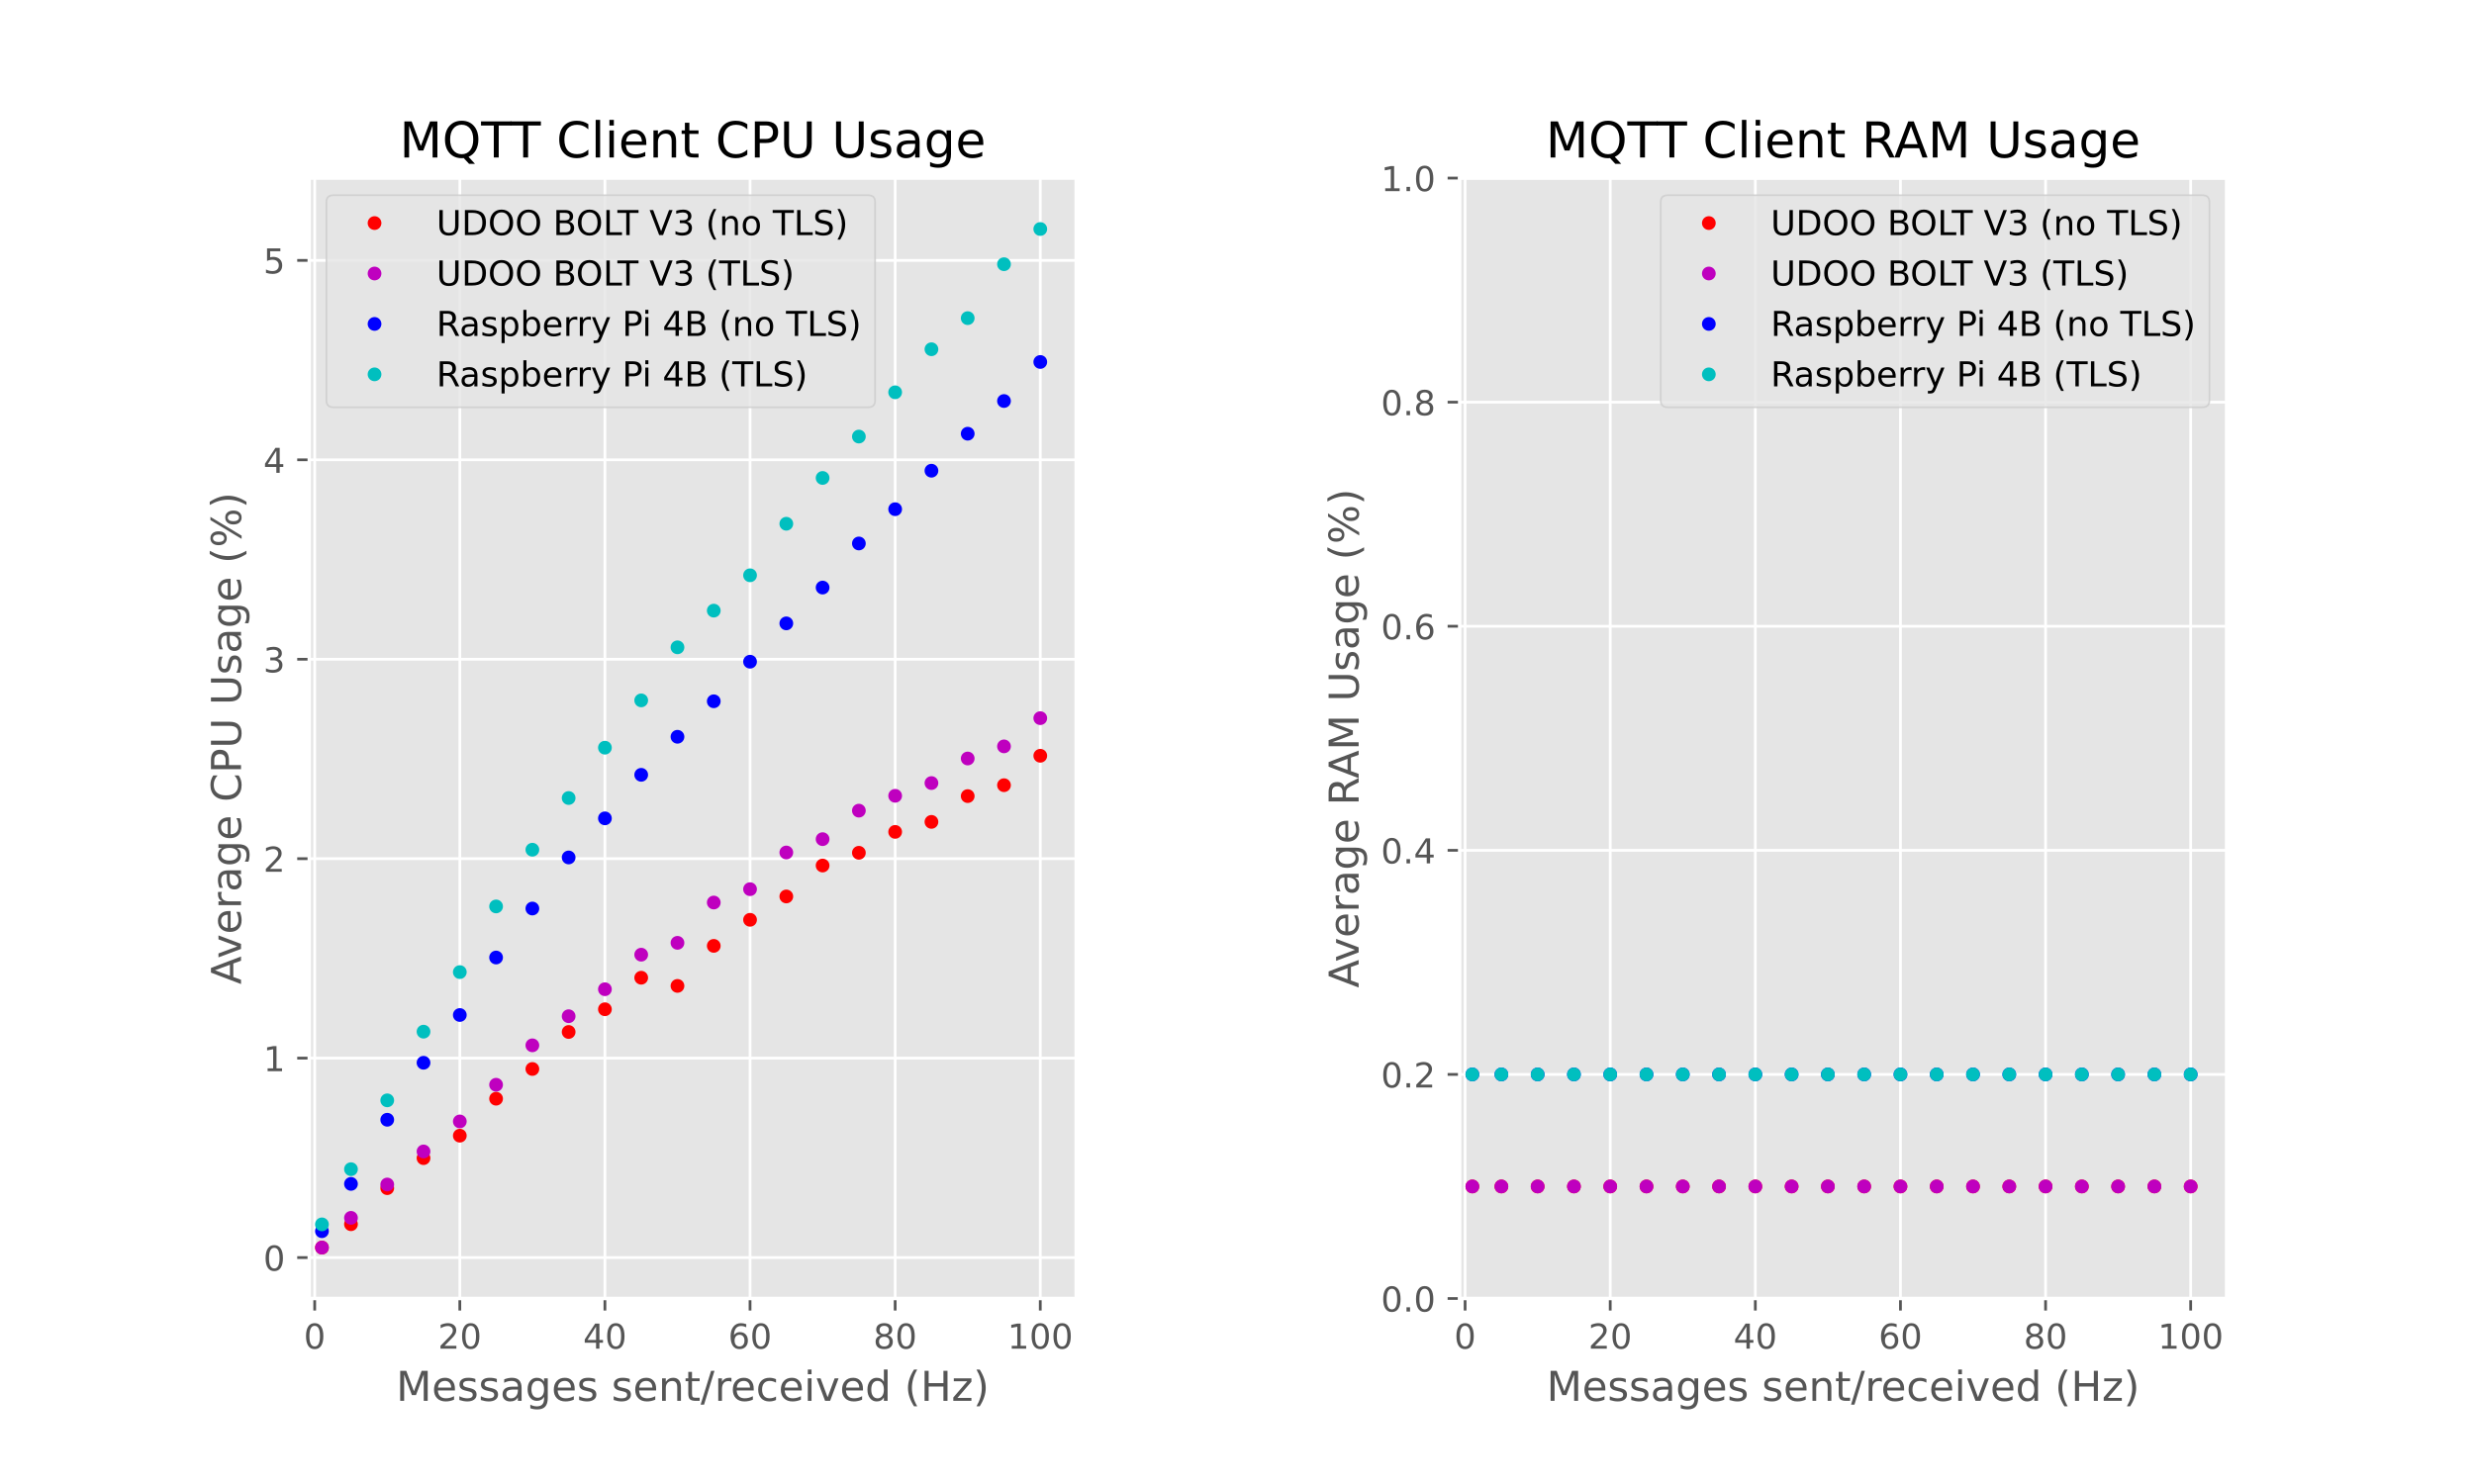 <?xml version="1.0" encoding="utf-8" standalone="no"?>
<!DOCTYPE svg PUBLIC "-//W3C//DTD SVG 1.1//EN"
  "http://www.w3.org/Graphics/SVG/1.1/DTD/svg11.dtd">
<!-- Created with matplotlib (https://matplotlib.org/) -->
<svg height="432pt" version="1.1" viewBox="0 0 720 432" width="720pt" xmlns="http://www.w3.org/2000/svg" xmlns:xlink="http://www.w3.org/1999/xlink">
 <defs>
  <style type="text/css">*{stroke-linecap:butt;stroke-linejoin:round;}</style>
 </defs>
 <g id="figure_1">
  <g id="patch_1">
   <path d="M 0 432 
L 720 432 
L 720 0 
L 0 0 
z
" style="fill:#ffffff;"/>
  </g>
  <g id="axes_1">
   <g id="patch_2">
    <path d="M 90 378 
L 313.2 378 
L 313.2 51.84 
L 90 51.84 
z
" style="fill:#e5e5e5;"/>
   </g>
   <g id="matplotlib.axis_1">
    <g id="xtick_1">
     <g id="line2d_1">
      <path clip-path="url(#p8c21ffcfe1)" d="M 91.584 378 
L 91.584 51.84 
" style="fill:none;stroke:#ffffff;stroke-linecap:square;stroke-width:0.8;"/>
     </g>
     <g id="line2d_2">
      <defs>
       <path d="M 0 0 
L 0 3.5 
" id="mef64235cbd" style="stroke:#555555;stroke-width:0.8;"/>
      </defs>
      <g>
       <use style="fill:#555555;stroke:#555555;stroke-width:0.8;" x="91.584" xlink:href="#mef64235cbd" y="378"/>
      </g>
     </g>
     <g id="text_1">
      <!-- 0 -->
      <g style="fill:#555555;" transform="translate(88.402 392.598)scale(0.1 -0.1)">
       <defs>
        <path d="M 31.781 66.406 
Q 24.172 66.406 20.328 58.906 
Q 16.5 51.422 16.5 36.375 
Q 16.5 21.391 20.328 13.891 
Q 24.172 6.391 31.781 6.391 
Q 39.453 6.391 43.281 13.891 
Q 47.125 21.391 47.125 36.375 
Q 47.125 51.422 43.281 58.906 
Q 39.453 66.406 31.781 66.406 
z
M 31.781 74.219 
Q 44.047 74.219 50.516 64.516 
Q 56.984 54.828 56.984 36.375 
Q 56.984 17.969 50.516 8.266 
Q 44.047 -1.422 31.781 -1.422 
Q 19.531 -1.422 13.062 8.266 
Q 6.594 17.969 6.594 36.375 
Q 6.594 54.828 13.062 64.516 
Q 19.531 74.219 31.781 74.219 
z
" id="DejaVuSans-48"/>
       </defs>
       <use xlink:href="#DejaVuSans-48"/>
      </g>
     </g>
    </g>
    <g id="xtick_2">
     <g id="line2d_3">
      <path clip-path="url(#p8c21ffcfe1)" d="M 133.816 378 
L 133.816 51.84 
" style="fill:none;stroke:#ffffff;stroke-linecap:square;stroke-width:0.8;"/>
     </g>
     <g id="line2d_4">
      <g>
       <use style="fill:#555555;stroke:#555555;stroke-width:0.8;" x="133.816" xlink:href="#mef64235cbd" y="378"/>
      </g>
     </g>
     <g id="text_2">
      <!-- 20 -->
      <g style="fill:#555555;" transform="translate(127.454 392.598)scale(0.1 -0.1)">
       <defs>
        <path d="M 19.188 8.297 
L 53.609 8.297 
L 53.609 0 
L 7.328 0 
L 7.328 8.297 
Q 12.938 14.109 22.625 23.891 
Q 32.328 33.688 34.812 36.531 
Q 39.547 41.844 41.422 45.531 
Q 43.312 49.219 43.312 52.781 
Q 43.312 58.594 39.234 62.25 
Q 35.156 65.922 28.609 65.922 
Q 23.969 65.922 18.812 64.312 
Q 13.672 62.703 7.812 59.422 
L 7.812 69.391 
Q 13.766 71.781 18.938 73 
Q 24.125 74.219 28.422 74.219 
Q 39.75 74.219 46.484 68.547 
Q 53.219 62.891 53.219 53.422 
Q 53.219 48.922 51.531 44.891 
Q 49.859 40.875 45.406 35.406 
Q 44.188 33.984 37.641 27.219 
Q 31.109 20.453 19.188 8.297 
z
" id="DejaVuSans-50"/>
       </defs>
       <use xlink:href="#DejaVuSans-50"/>
       <use x="63.623" xlink:href="#DejaVuSans-48"/>
      </g>
     </g>
    </g>
    <g id="xtick_3">
     <g id="line2d_5">
      <path clip-path="url(#p8c21ffcfe1)" d="M 176.049 378 
L 176.049 51.84 
" style="fill:none;stroke:#ffffff;stroke-linecap:square;stroke-width:0.8;"/>
     </g>
     <g id="line2d_6">
      <g>
       <use style="fill:#555555;stroke:#555555;stroke-width:0.8;" x="176.049" xlink:href="#mef64235cbd" y="378"/>
      </g>
     </g>
     <g id="text_3">
      <!-- 40 -->
      <g style="fill:#555555;" transform="translate(169.687 392.598)scale(0.1 -0.1)">
       <defs>
        <path d="M 37.797 64.312 
L 12.891 25.391 
L 37.797 25.391 
z
M 35.203 72.906 
L 47.609 72.906 
L 47.609 25.391 
L 58.016 25.391 
L 58.016 17.188 
L 47.609 17.188 
L 47.609 0 
L 37.797 0 
L 37.797 17.188 
L 4.891 17.188 
L 4.891 26.703 
z
" id="DejaVuSans-52"/>
       </defs>
       <use xlink:href="#DejaVuSans-52"/>
       <use x="63.623" xlink:href="#DejaVuSans-48"/>
      </g>
     </g>
    </g>
    <g id="xtick_4">
     <g id="line2d_7">
      <path clip-path="url(#p8c21ffcfe1)" d="M 218.282 378 
L 218.282 51.84 
" style="fill:none;stroke:#ffffff;stroke-linecap:square;stroke-width:0.8;"/>
     </g>
     <g id="line2d_8">
      <g>
       <use style="fill:#555555;stroke:#555555;stroke-width:0.8;" x="218.282" xlink:href="#mef64235cbd" y="378"/>
      </g>
     </g>
     <g id="text_4">
      <!-- 60 -->
      <g style="fill:#555555;" transform="translate(211.919 392.598)scale(0.1 -0.1)">
       <defs>
        <path d="M 33.016 40.375 
Q 26.375 40.375 22.484 35.828 
Q 18.609 31.297 18.609 23.391 
Q 18.609 15.531 22.484 10.953 
Q 26.375 6.391 33.016 6.391 
Q 39.656 6.391 43.531 10.953 
Q 47.406 15.531 47.406 23.391 
Q 47.406 31.297 43.531 35.828 
Q 39.656 40.375 33.016 40.375 
z
M 52.594 71.297 
L 52.594 62.312 
Q 48.875 64.062 45.094 64.984 
Q 41.312 65.922 37.594 65.922 
Q 27.828 65.922 22.672 59.328 
Q 17.531 52.734 16.797 39.406 
Q 19.672 43.656 24.016 45.922 
Q 28.375 48.188 33.594 48.188 
Q 44.578 48.188 50.953 41.516 
Q 57.328 34.859 57.328 23.391 
Q 57.328 12.156 50.688 5.359 
Q 44.047 -1.422 33.016 -1.422 
Q 20.359 -1.422 13.672 8.266 
Q 6.984 17.969 6.984 36.375 
Q 6.984 53.656 15.188 63.938 
Q 23.391 74.219 37.203 74.219 
Q 40.922 74.219 44.703 73.484 
Q 48.484 72.75 52.594 71.297 
z
" id="DejaVuSans-54"/>
       </defs>
       <use xlink:href="#DejaVuSans-54"/>
       <use x="63.623" xlink:href="#DejaVuSans-48"/>
      </g>
     </g>
    </g>
    <g id="xtick_5">
     <g id="line2d_9">
      <path clip-path="url(#p8c21ffcfe1)" d="M 260.515 378 
L 260.515 51.84 
" style="fill:none;stroke:#ffffff;stroke-linecap:square;stroke-width:0.8;"/>
     </g>
     <g id="line2d_10">
      <g>
       <use style="fill:#555555;stroke:#555555;stroke-width:0.8;" x="260.515" xlink:href="#mef64235cbd" y="378"/>
      </g>
     </g>
     <g id="text_5">
      <!-- 80 -->
      <g style="fill:#555555;" transform="translate(254.152 392.598)scale(0.1 -0.1)">
       <defs>
        <path d="M 31.781 34.625 
Q 24.75 34.625 20.719 30.859 
Q 16.703 27.094 16.703 20.516 
Q 16.703 13.922 20.719 10.156 
Q 24.75 6.391 31.781 6.391 
Q 38.812 6.391 42.859 10.172 
Q 46.922 13.969 46.922 20.516 
Q 46.922 27.094 42.891 30.859 
Q 38.875 34.625 31.781 34.625 
z
M 21.922 38.812 
Q 15.578 40.375 12.031 44.719 
Q 8.5 49.078 8.5 55.328 
Q 8.5 64.062 14.719 69.141 
Q 20.953 74.219 31.781 74.219 
Q 42.672 74.219 48.875 69.141 
Q 55.078 64.062 55.078 55.328 
Q 55.078 49.078 51.531 44.719 
Q 48 40.375 41.703 38.812 
Q 48.828 37.156 52.797 32.312 
Q 56.781 27.484 56.781 20.516 
Q 56.781 9.906 50.312 4.234 
Q 43.844 -1.422 31.781 -1.422 
Q 19.734 -1.422 13.25 4.234 
Q 6.781 9.906 6.781 20.516 
Q 6.781 27.484 10.781 32.312 
Q 14.797 37.156 21.922 38.812 
z
M 18.312 54.391 
Q 18.312 48.734 21.844 45.562 
Q 25.391 42.391 31.781 42.391 
Q 38.141 42.391 41.719 45.562 
Q 45.312 48.734 45.312 54.391 
Q 45.312 60.062 41.719 63.234 
Q 38.141 66.406 31.781 66.406 
Q 25.391 66.406 21.844 63.234 
Q 18.312 60.062 18.312 54.391 
z
" id="DejaVuSans-56"/>
       </defs>
       <use xlink:href="#DejaVuSans-56"/>
       <use x="63.623" xlink:href="#DejaVuSans-48"/>
      </g>
     </g>
    </g>
    <g id="xtick_6">
     <g id="line2d_11">
      <path clip-path="url(#p8c21ffcfe1)" d="M 302.747 378 
L 302.747 51.84 
" style="fill:none;stroke:#ffffff;stroke-linecap:square;stroke-width:0.8;"/>
     </g>
     <g id="line2d_12">
      <g>
       <use style="fill:#555555;stroke:#555555;stroke-width:0.8;" x="302.747" xlink:href="#mef64235cbd" y="378"/>
      </g>
     </g>
     <g id="text_6">
      <!-- 100 -->
      <g style="fill:#555555;" transform="translate(293.204 392.598)scale(0.1 -0.1)">
       <defs>
        <path d="M 12.406 8.297 
L 28.516 8.297 
L 28.516 63.922 
L 10.984 60.406 
L 10.984 69.391 
L 28.422 72.906 
L 38.281 72.906 
L 38.281 8.297 
L 54.391 8.297 
L 54.391 0 
L 12.406 0 
z
" id="DejaVuSans-49"/>
       </defs>
       <use xlink:href="#DejaVuSans-49"/>
       <use x="63.623" xlink:href="#DejaVuSans-48"/>
       <use x="127.246" xlink:href="#DejaVuSans-48"/>
      </g>
     </g>
    </g>
    <g id="text_7">
     <!-- Messages sent/received (Hz) -->
     <g style="fill:#555555;" transform="translate(115.293 407.796)scale(0.12 -0.12)">
      <defs>
       <path d="M 9.812 72.906 
L 24.516 72.906 
L 43.109 23.297 
L 61.812 72.906 
L 76.516 72.906 
L 76.516 0 
L 66.891 0 
L 66.891 64.016 
L 48.094 14.016 
L 38.188 14.016 
L 19.391 64.016 
L 19.391 0 
L 9.812 0 
z
" id="DejaVuSans-77"/>
       <path d="M 56.203 29.594 
L 56.203 25.203 
L 14.891 25.203 
Q 15.484 15.922 20.484 11.062 
Q 25.484 6.203 34.422 6.203 
Q 39.594 6.203 44.453 7.469 
Q 49.312 8.734 54.109 11.281 
L 54.109 2.781 
Q 49.266 0.734 44.188 -0.344 
Q 39.109 -1.422 33.891 -1.422 
Q 20.797 -1.422 13.156 6.188 
Q 5.516 13.812 5.516 26.812 
Q 5.516 40.234 12.766 48.109 
Q 20.016 56 32.328 56 
Q 43.359 56 49.781 48.891 
Q 56.203 41.797 56.203 29.594 
z
M 47.219 32.234 
Q 47.125 39.594 43.094 43.984 
Q 39.062 48.391 32.422 48.391 
Q 24.906 48.391 20.391 44.141 
Q 15.875 39.891 15.188 32.172 
z
" id="DejaVuSans-101"/>
       <path d="M 44.281 53.078 
L 44.281 44.578 
Q 40.484 46.531 36.375 47.5 
Q 32.281 48.484 27.875 48.484 
Q 21.188 48.484 17.844 46.438 
Q 14.5 44.391 14.5 40.281 
Q 14.5 37.156 16.891 35.375 
Q 19.281 33.594 26.516 31.984 
L 29.594 31.297 
Q 39.156 29.25 43.188 25.516 
Q 47.219 21.781 47.219 15.094 
Q 47.219 7.469 41.188 3.016 
Q 35.156 -1.422 24.609 -1.422 
Q 20.219 -1.422 15.453 -0.562 
Q 10.688 0.297 5.422 2 
L 5.422 11.281 
Q 10.406 8.688 15.234 7.391 
Q 20.062 6.109 24.812 6.109 
Q 31.156 6.109 34.562 8.281 
Q 37.984 10.453 37.984 14.406 
Q 37.984 18.062 35.516 20.016 
Q 33.062 21.969 24.703 23.781 
L 21.578 24.516 
Q 13.234 26.266 9.516 29.906 
Q 5.812 33.547 5.812 39.891 
Q 5.812 47.609 11.281 51.797 
Q 16.75 56 26.812 56 
Q 31.781 56 36.172 55.266 
Q 40.578 54.547 44.281 53.078 
z
" id="DejaVuSans-115"/>
       <path d="M 34.281 27.484 
Q 23.391 27.484 19.188 25 
Q 14.984 22.516 14.984 16.5 
Q 14.984 11.719 18.141 8.906 
Q 21.297 6.109 26.703 6.109 
Q 34.188 6.109 38.703 11.406 
Q 43.219 16.703 43.219 25.484 
L 43.219 27.484 
z
M 52.203 31.203 
L 52.203 0 
L 43.219 0 
L 43.219 8.297 
Q 40.141 3.328 35.547 0.953 
Q 30.953 -1.422 24.312 -1.422 
Q 15.922 -1.422 10.953 3.297 
Q 6 8.016 6 15.922 
Q 6 25.141 12.172 29.828 
Q 18.359 34.516 30.609 34.516 
L 43.219 34.516 
L 43.219 35.406 
Q 43.219 41.609 39.141 45 
Q 35.062 48.391 27.688 48.391 
Q 23 48.391 18.547 47.266 
Q 14.109 46.141 10.016 43.891 
L 10.016 52.203 
Q 14.938 54.109 19.578 55.047 
Q 24.219 56 28.609 56 
Q 40.484 56 46.344 49.844 
Q 52.203 43.703 52.203 31.203 
z
" id="DejaVuSans-97"/>
       <path d="M 45.406 27.984 
Q 45.406 37.75 41.375 43.109 
Q 37.359 48.484 30.078 48.484 
Q 22.859 48.484 18.828 43.109 
Q 14.797 37.75 14.797 27.984 
Q 14.797 18.266 18.828 12.891 
Q 22.859 7.516 30.078 7.516 
Q 37.359 7.516 41.375 12.891 
Q 45.406 18.266 45.406 27.984 
z
M 54.391 6.781 
Q 54.391 -7.172 48.188 -13.984 
Q 42 -20.797 29.203 -20.797 
Q 24.469 -20.797 20.266 -20.094 
Q 16.062 -19.391 12.109 -17.922 
L 12.109 -9.188 
Q 16.062 -11.328 19.922 -12.344 
Q 23.781 -13.375 27.781 -13.375 
Q 36.625 -13.375 41.016 -8.766 
Q 45.406 -4.156 45.406 5.172 
L 45.406 9.625 
Q 42.625 4.781 38.281 2.391 
Q 33.938 0 27.875 0 
Q 17.828 0 11.672 7.656 
Q 5.516 15.328 5.516 27.984 
Q 5.516 40.672 11.672 48.328 
Q 17.828 56 27.875 56 
Q 33.938 56 38.281 53.609 
Q 42.625 51.219 45.406 46.391 
L 45.406 54.688 
L 54.391 54.688 
z
" id="DejaVuSans-103"/>
       <path id="DejaVuSans-32"/>
       <path d="M 54.891 33.016 
L 54.891 0 
L 45.906 0 
L 45.906 32.719 
Q 45.906 40.484 42.875 44.328 
Q 39.844 48.188 33.797 48.188 
Q 26.516 48.188 22.312 43.547 
Q 18.109 38.922 18.109 30.906 
L 18.109 0 
L 9.078 0 
L 9.078 54.688 
L 18.109 54.688 
L 18.109 46.188 
Q 21.344 51.125 25.703 53.562 
Q 30.078 56 35.797 56 
Q 45.219 56 50.047 50.172 
Q 54.891 44.344 54.891 33.016 
z
" id="DejaVuSans-110"/>
       <path d="M 18.312 70.219 
L 18.312 54.688 
L 36.812 54.688 
L 36.812 47.703 
L 18.312 47.703 
L 18.312 18.016 
Q 18.312 11.328 20.141 9.422 
Q 21.969 7.516 27.594 7.516 
L 36.812 7.516 
L 36.812 0 
L 27.594 0 
Q 17.188 0 13.234 3.875 
Q 9.281 7.766 9.281 18.016 
L 9.281 47.703 
L 2.688 47.703 
L 2.688 54.688 
L 9.281 54.688 
L 9.281 70.219 
z
" id="DejaVuSans-116"/>
       <path d="M 25.391 72.906 
L 33.688 72.906 
L 8.297 -9.281 
L 0 -9.281 
z
" id="DejaVuSans-47"/>
       <path d="M 41.109 46.297 
Q 39.594 47.172 37.812 47.578 
Q 36.031 48 33.891 48 
Q 26.266 48 22.188 43.047 
Q 18.109 38.094 18.109 28.812 
L 18.109 0 
L 9.078 0 
L 9.078 54.688 
L 18.109 54.688 
L 18.109 46.188 
Q 20.953 51.172 25.484 53.578 
Q 30.031 56 36.531 56 
Q 37.453 56 38.578 55.875 
Q 39.703 55.766 41.062 55.516 
z
" id="DejaVuSans-114"/>
       <path d="M 48.781 52.594 
L 48.781 44.188 
Q 44.969 46.297 41.141 47.344 
Q 37.312 48.391 33.406 48.391 
Q 24.656 48.391 19.812 42.844 
Q 14.984 37.312 14.984 27.297 
Q 14.984 17.281 19.812 11.734 
Q 24.656 6.203 33.406 6.203 
Q 37.312 6.203 41.141 7.25 
Q 44.969 8.297 48.781 10.406 
L 48.781 2.094 
Q 45.016 0.344 40.984 -0.531 
Q 36.969 -1.422 32.422 -1.422 
Q 20.062 -1.422 12.781 6.344 
Q 5.516 14.109 5.516 27.297 
Q 5.516 40.672 12.859 48.328 
Q 20.219 56 33.016 56 
Q 37.156 56 41.109 55.141 
Q 45.062 54.297 48.781 52.594 
z
" id="DejaVuSans-99"/>
       <path d="M 9.422 54.688 
L 18.406 54.688 
L 18.406 0 
L 9.422 0 
z
M 9.422 75.984 
L 18.406 75.984 
L 18.406 64.594 
L 9.422 64.594 
z
" id="DejaVuSans-105"/>
       <path d="M 2.984 54.688 
L 12.5 54.688 
L 29.594 8.797 
L 46.688 54.688 
L 56.203 54.688 
L 35.688 0 
L 23.484 0 
z
" id="DejaVuSans-118"/>
       <path d="M 45.406 46.391 
L 45.406 75.984 
L 54.391 75.984 
L 54.391 0 
L 45.406 0 
L 45.406 8.203 
Q 42.578 3.328 38.25 0.953 
Q 33.938 -1.422 27.875 -1.422 
Q 17.969 -1.422 11.734 6.484 
Q 5.516 14.406 5.516 27.297 
Q 5.516 40.188 11.734 48.094 
Q 17.969 56 27.875 56 
Q 33.938 56 38.25 53.625 
Q 42.578 51.266 45.406 46.391 
z
M 14.797 27.297 
Q 14.797 17.391 18.875 11.75 
Q 22.953 6.109 30.078 6.109 
Q 37.203 6.109 41.297 11.75 
Q 45.406 17.391 45.406 27.297 
Q 45.406 37.203 41.297 42.844 
Q 37.203 48.484 30.078 48.484 
Q 22.953 48.484 18.875 42.844 
Q 14.797 37.203 14.797 27.297 
z
" id="DejaVuSans-100"/>
       <path d="M 31 75.875 
Q 24.469 64.656 21.281 53.656 
Q 18.109 42.672 18.109 31.391 
Q 18.109 20.125 21.312 9.062 
Q 24.516 -2 31 -13.188 
L 23.188 -13.188 
Q 15.875 -1.703 12.234 9.375 
Q 8.594 20.453 8.594 31.391 
Q 8.594 42.281 12.203 53.312 
Q 15.828 64.359 23.188 75.875 
z
" id="DejaVuSans-40"/>
       <path d="M 9.812 72.906 
L 19.672 72.906 
L 19.672 43.016 
L 55.516 43.016 
L 55.516 72.906 
L 65.375 72.906 
L 65.375 0 
L 55.516 0 
L 55.516 34.719 
L 19.672 34.719 
L 19.672 0 
L 9.812 0 
z
" id="DejaVuSans-72"/>
       <path d="M 5.516 54.688 
L 48.188 54.688 
L 48.188 46.484 
L 14.406 7.172 
L 48.188 7.172 
L 48.188 0 
L 4.297 0 
L 4.297 8.203 
L 38.094 47.516 
L 5.516 47.516 
z
" id="DejaVuSans-122"/>
       <path d="M 8.016 75.875 
L 15.828 75.875 
Q 23.141 64.359 26.781 53.312 
Q 30.422 42.281 30.422 31.391 
Q 30.422 20.453 26.781 9.375 
Q 23.141 -1.703 15.828 -13.188 
L 8.016 -13.188 
Q 14.5 -2 17.703 9.062 
Q 20.906 20.125 20.906 31.391 
Q 20.906 42.672 17.703 53.656 
Q 14.5 64.656 8.016 75.875 
z
" id="DejaVuSans-41"/>
      </defs>
      <use xlink:href="#DejaVuSans-77"/>
      <use x="86.279" xlink:href="#DejaVuSans-101"/>
      <use x="147.803" xlink:href="#DejaVuSans-115"/>
      <use x="199.902" xlink:href="#DejaVuSans-115"/>
      <use x="252.002" xlink:href="#DejaVuSans-97"/>
      <use x="313.281" xlink:href="#DejaVuSans-103"/>
      <use x="376.758" xlink:href="#DejaVuSans-101"/>
      <use x="438.281" xlink:href="#DejaVuSans-115"/>
      <use x="490.381" xlink:href="#DejaVuSans-32"/>
      <use x="522.168" xlink:href="#DejaVuSans-115"/>
      <use x="574.268" xlink:href="#DejaVuSans-101"/>
      <use x="635.791" xlink:href="#DejaVuSans-110"/>
      <use x="699.17" xlink:href="#DejaVuSans-116"/>
      <use x="738.379" xlink:href="#DejaVuSans-47"/>
      <use x="772.07" xlink:href="#DejaVuSans-114"/>
      <use x="810.934" xlink:href="#DejaVuSans-101"/>
      <use x="872.457" xlink:href="#DejaVuSans-99"/>
      <use x="927.438" xlink:href="#DejaVuSans-101"/>
      <use x="988.961" xlink:href="#DejaVuSans-105"/>
      <use x="1016.744" xlink:href="#DejaVuSans-118"/>
      <use x="1075.924" xlink:href="#DejaVuSans-101"/>
      <use x="1137.447" xlink:href="#DejaVuSans-100"/>
      <use x="1200.924" xlink:href="#DejaVuSans-32"/>
      <use x="1232.711" xlink:href="#DejaVuSans-40"/>
      <use x="1271.725" xlink:href="#DejaVuSans-72"/>
      <use x="1346.92" xlink:href="#DejaVuSans-122"/>
      <use x="1399.41" xlink:href="#DejaVuSans-41"/>
     </g>
    </g>
   </g>
   <g id="matplotlib.axis_2">
    <g id="ytick_1">
     <g id="line2d_13">
      <path clip-path="url(#p8c21ffcfe1)" d="M 90 366.087 
L 313.2 366.087 
" style="fill:none;stroke:#ffffff;stroke-linecap:square;stroke-width:0.8;"/>
     </g>
     <g id="line2d_14">
      <defs>
       <path d="M 0 0 
L -3.5 0 
" id="ma5b57bc447" style="stroke:#555555;stroke-width:0.8;"/>
      </defs>
      <g>
       <use style="fill:#555555;stroke:#555555;stroke-width:0.8;" x="90" xlink:href="#ma5b57bc447" y="366.087"/>
      </g>
     </g>
     <g id="text_8">
      <!-- 0 -->
      <g style="fill:#555555;" transform="translate(76.638 369.886)scale(0.1 -0.1)">
       <use xlink:href="#DejaVuSans-48"/>
      </g>
     </g>
    </g>
    <g id="ytick_2">
     <g id="line2d_15">
      <path clip-path="url(#p8c21ffcfe1)" d="M 90 308.029 
L 313.2 308.029 
" style="fill:none;stroke:#ffffff;stroke-linecap:square;stroke-width:0.8;"/>
     </g>
     <g id="line2d_16">
      <g>
       <use style="fill:#555555;stroke:#555555;stroke-width:0.8;" x="90" xlink:href="#ma5b57bc447" y="308.029"/>
      </g>
     </g>
     <g id="text_9">
      <!-- 1 -->
      <g style="fill:#555555;" transform="translate(76.638 311.828)scale(0.1 -0.1)">
       <use xlink:href="#DejaVuSans-49"/>
      </g>
     </g>
    </g>
    <g id="ytick_3">
     <g id="line2d_17">
      <path clip-path="url(#p8c21ffcfe1)" d="M 90 249.971 
L 313.2 249.971 
" style="fill:none;stroke:#ffffff;stroke-linecap:square;stroke-width:0.8;"/>
     </g>
     <g id="line2d_18">
      <g>
       <use style="fill:#555555;stroke:#555555;stroke-width:0.8;" x="90" xlink:href="#ma5b57bc447" y="249.971"/>
      </g>
     </g>
     <g id="text_10">
      <!-- 2 -->
      <g style="fill:#555555;" transform="translate(76.638 253.77)scale(0.1 -0.1)">
       <use xlink:href="#DejaVuSans-50"/>
      </g>
     </g>
    </g>
    <g id="ytick_4">
     <g id="line2d_19">
      <path clip-path="url(#p8c21ffcfe1)" d="M 90 191.913 
L 313.2 191.913 
" style="fill:none;stroke:#ffffff;stroke-linecap:square;stroke-width:0.8;"/>
     </g>
     <g id="line2d_20">
      <g>
       <use style="fill:#555555;stroke:#555555;stroke-width:0.8;" x="90" xlink:href="#ma5b57bc447" y="191.913"/>
      </g>
     </g>
     <g id="text_11">
      <!-- 3 -->
      <g style="fill:#555555;" transform="translate(76.638 195.712)scale(0.1 -0.1)">
       <defs>
        <path d="M 40.578 39.312 
Q 47.656 37.797 51.625 33 
Q 55.609 28.219 55.609 21.188 
Q 55.609 10.406 48.188 4.484 
Q 40.766 -1.422 27.094 -1.422 
Q 22.516 -1.422 17.656 -0.516 
Q 12.797 0.391 7.625 2.203 
L 7.625 11.719 
Q 11.719 9.328 16.594 8.109 
Q 21.484 6.891 26.812 6.891 
Q 36.078 6.891 40.938 10.547 
Q 45.797 14.203 45.797 21.188 
Q 45.797 27.641 41.281 31.266 
Q 36.766 34.906 28.719 34.906 
L 20.219 34.906 
L 20.219 43.016 
L 29.109 43.016 
Q 36.375 43.016 40.234 45.922 
Q 44.094 48.828 44.094 54.297 
Q 44.094 59.906 40.109 62.906 
Q 36.141 65.922 28.719 65.922 
Q 24.656 65.922 20.016 65.031 
Q 15.375 64.156 9.812 62.312 
L 9.812 71.094 
Q 15.438 72.656 20.344 73.438 
Q 25.25 74.219 29.594 74.219 
Q 40.828 74.219 47.359 69.109 
Q 53.906 64.016 53.906 55.328 
Q 53.906 49.266 50.438 45.094 
Q 46.969 40.922 40.578 39.312 
z
" id="DejaVuSans-51"/>
       </defs>
       <use xlink:href="#DejaVuSans-51"/>
      </g>
     </g>
    </g>
    <g id="ytick_5">
     <g id="line2d_21">
      <path clip-path="url(#p8c21ffcfe1)" d="M 90 133.855 
L 313.2 133.855 
" style="fill:none;stroke:#ffffff;stroke-linecap:square;stroke-width:0.8;"/>
     </g>
     <g id="line2d_22">
      <g>
       <use style="fill:#555555;stroke:#555555;stroke-width:0.8;" x="90" xlink:href="#ma5b57bc447" y="133.855"/>
      </g>
     </g>
     <g id="text_12">
      <!-- 4 -->
      <g style="fill:#555555;" transform="translate(76.638 137.654)scale(0.1 -0.1)">
       <use xlink:href="#DejaVuSans-52"/>
      </g>
     </g>
    </g>
    <g id="ytick_6">
     <g id="line2d_23">
      <path clip-path="url(#p8c21ffcfe1)" d="M 90 75.797 
L 313.2 75.797 
" style="fill:none;stroke:#ffffff;stroke-linecap:square;stroke-width:0.8;"/>
     </g>
     <g id="line2d_24">
      <g>
       <use style="fill:#555555;stroke:#555555;stroke-width:0.8;" x="90" xlink:href="#ma5b57bc447" y="75.797"/>
      </g>
     </g>
     <g id="text_13">
      <!-- 5 -->
      <g style="fill:#555555;" transform="translate(76.638 79.596)scale(0.1 -0.1)">
       <defs>
        <path d="M 10.797 72.906 
L 49.516 72.906 
L 49.516 64.594 
L 19.828 64.594 
L 19.828 46.734 
Q 21.969 47.469 24.109 47.828 
Q 26.266 48.188 28.422 48.188 
Q 40.625 48.188 47.75 41.5 
Q 54.891 34.812 54.891 23.391 
Q 54.891 11.625 47.562 5.094 
Q 40.234 -1.422 26.906 -1.422 
Q 22.312 -1.422 17.547 -0.641 
Q 12.797 0.141 7.719 1.703 
L 7.719 11.625 
Q 12.109 9.234 16.797 8.062 
Q 21.484 6.891 26.703 6.891 
Q 35.156 6.891 40.078 11.328 
Q 45.016 15.766 45.016 23.391 
Q 45.016 31 40.078 35.438 
Q 35.156 39.891 26.703 39.891 
Q 22.75 39.891 18.812 39.016 
Q 14.891 38.141 10.797 36.281 
z
" id="DejaVuSans-53"/>
       </defs>
       <use xlink:href="#DejaVuSans-53"/>
      </g>
     </g>
    </g>
    <g id="text_14">
     <!-- Average CPU Usage (%) -->
     <g style="fill:#555555;" transform="translate(70.142 286.556)rotate(-90)scale(0.12 -0.12)">
      <defs>
       <path d="M 34.188 63.188 
L 20.797 26.906 
L 47.609 26.906 
z
M 28.609 72.906 
L 39.797 72.906 
L 67.578 0 
L 57.328 0 
L 50.688 18.703 
L 17.828 18.703 
L 11.188 0 
L 0.781 0 
z
" id="DejaVuSans-65"/>
       <path d="M 64.406 67.281 
L 64.406 56.891 
Q 59.422 61.531 53.781 63.812 
Q 48.141 66.109 41.797 66.109 
Q 29.297 66.109 22.656 58.469 
Q 16.016 50.828 16.016 36.375 
Q 16.016 21.969 22.656 14.328 
Q 29.297 6.688 41.797 6.688 
Q 48.141 6.688 53.781 8.984 
Q 59.422 11.281 64.406 15.922 
L 64.406 5.609 
Q 59.234 2.094 53.438 0.328 
Q 47.656 -1.422 41.219 -1.422 
Q 24.656 -1.422 15.125 8.703 
Q 5.609 18.844 5.609 36.375 
Q 5.609 53.953 15.125 64.078 
Q 24.656 74.219 41.219 74.219 
Q 47.75 74.219 53.531 72.484 
Q 59.328 70.75 64.406 67.281 
z
" id="DejaVuSans-67"/>
       <path d="M 19.672 64.797 
L 19.672 37.406 
L 32.078 37.406 
Q 38.969 37.406 42.719 40.969 
Q 46.484 44.531 46.484 51.125 
Q 46.484 57.672 42.719 61.234 
Q 38.969 64.797 32.078 64.797 
z
M 9.812 72.906 
L 32.078 72.906 
Q 44.344 72.906 50.609 67.359 
Q 56.891 61.812 56.891 51.125 
Q 56.891 40.328 50.609 34.812 
Q 44.344 29.297 32.078 29.297 
L 19.672 29.297 
L 19.672 0 
L 9.812 0 
z
" id="DejaVuSans-80"/>
       <path d="M 8.688 72.906 
L 18.609 72.906 
L 18.609 28.609 
Q 18.609 16.891 22.844 11.734 
Q 27.094 6.594 36.625 6.594 
Q 46.094 6.594 50.344 11.734 
Q 54.594 16.891 54.594 28.609 
L 54.594 72.906 
L 64.5 72.906 
L 64.5 27.391 
Q 64.5 13.141 57.438 5.859 
Q 50.391 -1.422 36.625 -1.422 
Q 22.797 -1.422 15.734 5.859 
Q 8.688 13.141 8.688 27.391 
z
" id="DejaVuSans-85"/>
       <path d="M 72.703 32.078 
Q 68.453 32.078 66.031 28.469 
Q 63.625 24.859 63.625 18.406 
Q 63.625 12.062 66.031 8.422 
Q 68.453 4.781 72.703 4.781 
Q 76.859 4.781 79.266 8.422 
Q 81.688 12.062 81.688 18.406 
Q 81.688 24.812 79.266 28.438 
Q 76.859 32.078 72.703 32.078 
z
M 72.703 38.281 
Q 80.422 38.281 84.953 32.906 
Q 89.5 27.547 89.5 18.406 
Q 89.5 9.281 84.938 3.922 
Q 80.375 -1.422 72.703 -1.422 
Q 64.891 -1.422 60.344 3.922 
Q 55.812 9.281 55.812 18.406 
Q 55.812 27.594 60.375 32.938 
Q 64.938 38.281 72.703 38.281 
z
M 22.312 68.016 
Q 18.109 68.016 15.688 64.375 
Q 13.281 60.75 13.281 54.391 
Q 13.281 47.953 15.672 44.328 
Q 18.062 40.719 22.312 40.719 
Q 26.562 40.719 28.969 44.328 
Q 31.391 47.953 31.391 54.391 
Q 31.391 60.688 28.953 64.344 
Q 26.516 68.016 22.312 68.016 
z
M 66.406 74.219 
L 74.219 74.219 
L 28.609 -1.422 
L 20.797 -1.422 
z
M 22.312 74.219 
Q 30.031 74.219 34.609 68.875 
Q 39.203 63.531 39.203 54.391 
Q 39.203 45.172 34.641 39.844 
Q 30.078 34.516 22.312 34.516 
Q 14.547 34.516 10.031 39.859 
Q 5.516 45.219 5.516 54.391 
Q 5.516 63.484 10.047 68.844 
Q 14.594 74.219 22.312 74.219 
z
" id="DejaVuSans-37"/>
      </defs>
      <use xlink:href="#DejaVuSans-65"/>
      <use x="62.533" xlink:href="#DejaVuSans-118"/>
      <use x="121.713" xlink:href="#DejaVuSans-101"/>
      <use x="183.236" xlink:href="#DejaVuSans-114"/>
      <use x="224.35" xlink:href="#DejaVuSans-97"/>
      <use x="285.629" xlink:href="#DejaVuSans-103"/>
      <use x="349.105" xlink:href="#DejaVuSans-101"/>
      <use x="410.629" xlink:href="#DejaVuSans-32"/>
      <use x="442.416" xlink:href="#DejaVuSans-67"/>
      <use x="512.24" xlink:href="#DejaVuSans-80"/>
      <use x="572.543" xlink:href="#DejaVuSans-85"/>
      <use x="645.736" xlink:href="#DejaVuSans-32"/>
      <use x="677.523" xlink:href="#DejaVuSans-85"/>
      <use x="750.717" xlink:href="#DejaVuSans-115"/>
      <use x="802.816" xlink:href="#DejaVuSans-97"/>
      <use x="864.096" xlink:href="#DejaVuSans-103"/>
      <use x="927.572" xlink:href="#DejaVuSans-101"/>
      <use x="989.096" xlink:href="#DejaVuSans-32"/>
      <use x="1020.883" xlink:href="#DejaVuSans-40"/>
      <use x="1059.896" xlink:href="#DejaVuSans-37"/>
      <use x="1154.916" xlink:href="#DejaVuSans-41"/>
     </g>
    </g>
   </g>
   <g id="line2d_25">
    <defs>
     <path d="M 0 1.5 
C 0.398 1.5 0.779 1.342 1.061 1.061 
C 1.342 0.779 1.5 0.398 1.5 0 
C 1.5 -0.398 1.342 -0.779 1.061 -1.061 
C 0.779 -1.342 0.398 -1.5 0 -1.5 
C -0.398 -1.5 -0.779 -1.342 -1.061 -1.061 
C -1.342 -0.779 -1.5 -0.398 -1.5 0 
C -1.5 0.398 -1.342 0.779 -1.061 1.061 
C -0.779 1.342 -0.398 1.5 0 1.5 
z
" id="m36ecfad480" style="stroke:#ff0000;"/>
    </defs>
    <g clip-path="url(#p8c21ffcfe1)">
     <use style="fill:#ff0000;stroke:#ff0000;" x="93.695" xlink:href="#m36ecfad480" y="363.175"/>
     <use style="fill:#ff0000;stroke:#ff0000;" x="102.142" xlink:href="#m36ecfad480" y="356.378"/>
     <use style="fill:#ff0000;stroke:#ff0000;" x="112.7" xlink:href="#m36ecfad480" y="345.874"/>
     <use style="fill:#ff0000;stroke:#ff0000;" x="123.258" xlink:href="#m36ecfad480" y="337.136"/>
     <use style="fill:#ff0000;stroke:#ff0000;" x="133.816" xlink:href="#m36ecfad480" y="330.602"/>
     <use style="fill:#ff0000;stroke:#ff0000;" x="144.375" xlink:href="#m36ecfad480" y="319.835"/>
     <use style="fill:#ff0000;stroke:#ff0000;" x="154.933" xlink:href="#m36ecfad480" y="311.184"/>
     <use style="fill:#ff0000;stroke:#ff0000;" x="165.491" xlink:href="#m36ecfad480" y="300.417"/>
     <use style="fill:#ff0000;stroke:#ff0000;" x="176.049" xlink:href="#m36ecfad480" y="293.796"/>
     <use style="fill:#ff0000;stroke:#ff0000;" x="186.607" xlink:href="#m36ecfad480" y="284.621"/>
     <use style="fill:#ff0000;stroke:#ff0000;" x="197.166" xlink:href="#m36ecfad480" y="287"/>
     <use style="fill:#ff0000;stroke:#ff0000;" x="207.724" xlink:href="#m36ecfad480" y="275.349"/>
     <use style="fill:#ff0000;stroke:#ff0000;" x="218.282" xlink:href="#m36ecfad480" y="267.757"/>
     <use style="fill:#ff0000;stroke:#ff0000;" x="228.84" xlink:href="#m36ecfad480" y="260.961"/>
     <use style="fill:#ff0000;stroke:#ff0000;" x="239.398" xlink:href="#m36ecfad480" y="251.961"/>
     <use style="fill:#ff0000;stroke:#ff0000;" x="249.956" xlink:href="#m36ecfad480" y="248.252"/>
     <use style="fill:#ff0000;stroke:#ff0000;" x="260.515" xlink:href="#m36ecfad480" y="242.165"/>
     <use style="fill:#ff0000;stroke:#ff0000;" x="271.073" xlink:href="#m36ecfad480" y="239.252"/>
     <use style="fill:#ff0000;stroke:#ff0000;" x="281.631" xlink:href="#m36ecfad480" y="231.748"/>
     <use style="fill:#ff0000;stroke:#ff0000;" x="292.189" xlink:href="#m36ecfad480" y="228.573"/>
     <use style="fill:#ff0000;stroke:#ff0000;" x="302.747" xlink:href="#m36ecfad480" y="220.01"/>
    </g>
   </g>
   <g id="line2d_26">
    <defs>
     <path d="M 0 1.5 
C 0.398 1.5 0.779 1.342 1.061 1.061 
C 1.342 0.779 1.5 0.398 1.5 0 
C 1.5 -0.398 1.342 -0.779 1.061 -1.061 
C 0.779 -1.342 0.398 -1.5 0 -1.5 
C -0.398 -1.5 -0.779 -1.342 -1.061 -1.061 
C -1.342 -0.779 -1.5 -0.398 -1.5 0 
C -1.5 0.398 -1.342 0.779 -1.061 1.061 
C -0.779 1.342 -0.398 1.5 0 1.5 
z
" id="m1a95da596e" style="stroke:#bf00bf;"/>
    </defs>
    <g clip-path="url(#p8c21ffcfe1)">
     <use style="fill:#bf00bf;stroke:#bf00bf;" x="93.695" xlink:href="#m1a95da596e" y="363.175"/>
     <use style="fill:#bf00bf;stroke:#bf00bf;" x="102.142" xlink:href="#m1a95da596e" y="354.524"/>
     <use style="fill:#bf00bf;stroke:#bf00bf;" x="112.7" xlink:href="#m1a95da596e" y="344.815"/>
     <use style="fill:#bf00bf;stroke:#bf00bf;" x="123.258" xlink:href="#m1a95da596e" y="335.194"/>
     <use style="fill:#bf00bf;stroke:#bf00bf;" x="133.816" xlink:href="#m1a95da596e" y="326.456"/>
     <use style="fill:#bf00bf;stroke:#bf00bf;" x="144.375" xlink:href="#m1a95da596e" y="315.777"/>
     <use style="fill:#bf00bf;stroke:#bf00bf;" x="154.933" xlink:href="#m1a95da596e" y="304.301"/>
     <use style="fill:#bf00bf;stroke:#bf00bf;" x="165.491" xlink:href="#m1a95da596e" y="295.825"/>
     <use style="fill:#bf00bf;stroke:#bf00bf;" x="176.049" xlink:href="#m1a95da596e" y="287.971"/>
     <use style="fill:#bf00bf;stroke:#bf00bf;" x="186.607" xlink:href="#m1a95da596e" y="277.913"/>
     <use style="fill:#bf00bf;stroke:#bf00bf;" x="197.166" xlink:href="#m1a95da596e" y="274.466"/>
     <use style="fill:#bf00bf;stroke:#bf00bf;" x="207.724" xlink:href="#m1a95da596e" y="262.728"/>
     <use style="fill:#bf00bf;stroke:#bf00bf;" x="218.282" xlink:href="#m1a95da596e" y="258.845"/>
     <use style="fill:#bf00bf;stroke:#bf00bf;" x="228.84" xlink:href="#m1a95da596e" y="248.165"/>
     <use style="fill:#bf00bf;stroke:#bf00bf;" x="239.398" xlink:href="#m1a95da596e" y="244.282"/>
     <use style="fill:#bf00bf;stroke:#bf00bf;" x="249.956" xlink:href="#m1a95da596e" y="235.981"/>
     <use style="fill:#bf00bf;stroke:#bf00bf;" x="260.515" xlink:href="#m1a95da596e" y="231.66"/>
     <use style="fill:#bf00bf;stroke:#bf00bf;" x="271.073" xlink:href="#m1a95da596e" y="227.952"/>
     <use style="fill:#bf00bf;stroke:#bf00bf;" x="281.631" xlink:href="#m1a95da596e" y="220.806"/>
     <use style="fill:#bf00bf;stroke:#bf00bf;" x="292.189" xlink:href="#m1a95da596e" y="217.272"/>
     <use style="fill:#bf00bf;stroke:#bf00bf;" x="302.747" xlink:href="#m1a95da596e" y="209.058"/>
    </g>
   </g>
   <g id="line2d_27">
    <defs>
     <path d="M 0 1.5 
C 0.398 1.5 0.779 1.342 1.061 1.061 
C 1.342 0.779 1.5 0.398 1.5 0 
C 1.5 -0.398 1.342 -0.779 1.061 -1.061 
C 0.779 -1.342 0.398 -1.5 0 -1.5 
C -0.398 -1.5 -0.779 -1.342 -1.061 -1.061 
C -1.342 -0.779 -1.5 -0.398 -1.5 0 
C -1.5 0.398 -1.342 0.779 -1.061 1.061 
C -0.779 1.342 -0.398 1.5 0 1.5 
z
" id="m0a22a3273d" style="stroke:#0000ff;"/>
    </defs>
    <g clip-path="url(#p8c21ffcfe1)">
     <use style="fill:#0000ff;stroke:#0000ff;" x="93.695" xlink:href="#m0a22a3273d" y="358.408"/>
     <use style="fill:#0000ff;stroke:#0000ff;" x="102.142" xlink:href="#m0a22a3273d" y="344.636"/>
     <use style="fill:#0000ff;stroke:#0000ff;" x="112.7" xlink:href="#m0a22a3273d" y="325.966"/>
     <use style="fill:#0000ff;stroke:#0000ff;" x="123.258" xlink:href="#m0a22a3273d" y="309.374"/>
     <use style="fill:#0000ff;stroke:#0000ff;" x="133.816" xlink:href="#m0a22a3273d" y="295.471"/>
     <use style="fill:#0000ff;stroke:#0000ff;" x="144.375" xlink:href="#m0a22a3273d" y="278.738"/>
     <use style="fill:#0000ff;stroke:#0000ff;" x="154.933" xlink:href="#m0a22a3273d" y="264.476"/>
     <use style="fill:#0000ff;stroke:#0000ff;" x="165.491" xlink:href="#m0a22a3273d" y="249.612"/>
     <use style="fill:#0000ff;stroke:#0000ff;" x="176.049" xlink:href="#m0a22a3273d" y="238.223"/>
     <use style="fill:#0000ff;stroke:#0000ff;" x="186.607" xlink:href="#m0a22a3273d" y="225.553"/>
     <use style="fill:#0000ff;stroke:#0000ff;" x="197.166" xlink:href="#m0a22a3273d" y="214.476"/>
     <use style="fill:#0000ff;stroke:#0000ff;" x="207.724" xlink:href="#m0a22a3273d" y="204.146"/>
     <use style="fill:#0000ff;stroke:#0000ff;" x="218.282" xlink:href="#m0a22a3273d" y="192.626"/>
     <use style="fill:#0000ff;stroke:#0000ff;" x="228.84" xlink:href="#m0a22a3273d" y="181.466"/>
     <use style="fill:#0000ff;stroke:#0000ff;" x="239.398" xlink:href="#m0a22a3273d" y="171.044"/>
     <use style="fill:#0000ff;stroke:#0000ff;" x="249.956" xlink:href="#m0a22a3273d" y="158.204"/>
     <use style="fill:#0000ff;stroke:#0000ff;" x="260.515" xlink:href="#m0a22a3273d" y="148.228"/>
     <use style="fill:#0000ff;stroke:#0000ff;" x="271.073" xlink:href="#m0a22a3273d" y="137.029"/>
     <use style="fill:#0000ff;stroke:#0000ff;" x="281.631" xlink:href="#m0a22a3273d" y="126.253"/>
     <use style="fill:#0000ff;stroke:#0000ff;" x="292.189" xlink:href="#m0a22a3273d" y="116.738"/>
     <use style="fill:#0000ff;stroke:#0000ff;" x="302.747" xlink:href="#m0a22a3273d" y="105.369"/>
    </g>
   </g>
   <g id="line2d_28">
    <defs>
     <path d="M 0 1.5 
C 0.398 1.5 0.779 1.342 1.061 1.061 
C 1.342 0.779 1.5 0.398 1.5 0 
C 1.5 -0.398 1.342 -0.779 1.061 -1.061 
C 0.779 -1.342 0.398 -1.5 0 -1.5 
C -0.398 -1.5 -0.779 -1.342 -1.061 -1.061 
C -1.342 -0.779 -1.5 -0.398 -1.5 0 
C -1.5 0.398 -1.342 0.779 -1.061 1.061 
C -0.779 1.342 -0.398 1.5 0 1.5 
z
" id="m6d661af635" style="stroke:#00bfbf;"/>
    </defs>
    <g clip-path="url(#p8c21ffcfe1)">
     <use style="fill:#00bfbf;stroke:#00bfbf;" x="93.695" xlink:href="#m6d661af635" y="356.422"/>
     <use style="fill:#00bfbf;stroke:#00bfbf;" x="102.142" xlink:href="#m6d661af635" y="340.354"/>
     <use style="fill:#00bfbf;stroke:#00bfbf;" x="112.7" xlink:href="#m6d661af635" y="320.315"/>
     <use style="fill:#00bfbf;stroke:#00bfbf;" x="123.258" xlink:href="#m6d661af635" y="300.325"/>
     <use style="fill:#00bfbf;stroke:#00bfbf;" x="133.816" xlink:href="#m6d661af635" y="282.981"/>
     <use style="fill:#00bfbf;stroke:#00bfbf;" x="144.375" xlink:href="#m6d661af635" y="263.864"/>
     <use style="fill:#00bfbf;stroke:#00bfbf;" x="154.933" xlink:href="#m6d661af635" y="247.359"/>
     <use style="fill:#00bfbf;stroke:#00bfbf;" x="165.491" xlink:href="#m6d661af635" y="232.306"/>
     <use style="fill:#00bfbf;stroke:#00bfbf;" x="176.049" xlink:href="#m6d661af635" y="217.655"/>
     <use style="fill:#00bfbf;stroke:#00bfbf;" x="186.607" xlink:href="#m6d661af635" y="203.884"/>
     <use style="fill:#00bfbf;stroke:#00bfbf;" x="197.166" xlink:href="#m6d661af635" y="188.437"/>
     <use style="fill:#00bfbf;stroke:#00bfbf;" x="207.724" xlink:href="#m6d661af635" y="177.757"/>
     <use style="fill:#00bfbf;stroke:#00bfbf;" x="218.282" xlink:href="#m6d661af635" y="167.471"/>
     <use style="fill:#00bfbf;stroke:#00bfbf;" x="228.84" xlink:href="#m6d661af635" y="152.466"/>
     <use style="fill:#00bfbf;stroke:#00bfbf;" x="239.398" xlink:href="#m6d661af635" y="139.136"/>
     <use style="fill:#00bfbf;stroke:#00bfbf;" x="249.956" xlink:href="#m6d661af635" y="127.083"/>
     <use style="fill:#00bfbf;stroke:#00bfbf;" x="260.515" xlink:href="#m6d661af635" y="114.199"/>
     <use style="fill:#00bfbf;stroke:#00bfbf;" x="271.073" xlink:href="#m6d661af635" y="101.665"/>
     <use style="fill:#00bfbf;stroke:#00bfbf;" x="281.631" xlink:href="#m6d661af635" y="92.612"/>
     <use style="fill:#00bfbf;stroke:#00bfbf;" x="292.189" xlink:href="#m6d661af635" y="76.908"/>
     <use style="fill:#00bfbf;stroke:#00bfbf;" x="302.747" xlink:href="#m6d661af635" y="66.665"/>
    </g>
   </g>
   <g id="patch_3">
    <path d="M 90 378 
L 90 51.84 
" style="fill:none;stroke:#ffffff;stroke-linecap:square;stroke-linejoin:miter;"/>
   </g>
   <g id="patch_4">
    <path d="M 313.2 378 
L 313.2 51.84 
" style="fill:none;stroke:#ffffff;stroke-linecap:square;stroke-linejoin:miter;"/>
   </g>
   <g id="patch_5">
    <path d="M 90 378 
L 313.2 378 
" style="fill:none;stroke:#ffffff;stroke-linecap:square;stroke-linejoin:miter;"/>
   </g>
   <g id="patch_6">
    <path d="M 90 51.84 
L 313.2 51.84 
" style="fill:none;stroke:#ffffff;stroke-linecap:square;stroke-linejoin:miter;"/>
   </g>
   <g id="text_15">
    <!-- MQTT Client CPU Usage -->
    <g transform="translate(116.27 45.84)scale(0.144 -0.144)">
     <defs>
      <path d="M 39.406 66.219 
Q 28.656 66.219 22.328 58.203 
Q 16.016 50.203 16.016 36.375 
Q 16.016 22.609 22.328 14.594 
Q 28.656 6.594 39.406 6.594 
Q 50.141 6.594 56.422 14.594 
Q 62.703 22.609 62.703 36.375 
Q 62.703 50.203 56.422 58.203 
Q 50.141 66.219 39.406 66.219 
z
M 53.219 1.312 
L 66.219 -12.891 
L 54.297 -12.891 
L 43.5 -1.219 
Q 41.891 -1.312 41.031 -1.359 
Q 40.188 -1.422 39.406 -1.422 
Q 24.031 -1.422 14.812 8.859 
Q 5.609 19.141 5.609 36.375 
Q 5.609 53.656 14.812 63.938 
Q 24.031 74.219 39.406 74.219 
Q 54.734 74.219 63.906 63.938 
Q 73.094 53.656 73.094 36.375 
Q 73.094 23.688 67.984 14.641 
Q 62.891 5.609 53.219 1.312 
z
" id="DejaVuSans-81"/>
      <path d="M -0.297 72.906 
L 61.375 72.906 
L 61.375 64.594 
L 35.5 64.594 
L 35.5 0 
L 25.594 0 
L 25.594 64.594 
L -0.297 64.594 
z
" id="DejaVuSans-84"/>
      <path d="M 9.422 75.984 
L 18.406 75.984 
L 18.406 0 
L 9.422 0 
z
" id="DejaVuSans-108"/>
     </defs>
     <use xlink:href="#DejaVuSans-77"/>
     <use x="86.279" xlink:href="#DejaVuSans-81"/>
     <use x="164.99" xlink:href="#DejaVuSans-84"/>
     <use x="224.324" xlink:href="#DejaVuSans-84"/>
     <use x="285.408" xlink:href="#DejaVuSans-32"/>
     <use x="317.195" xlink:href="#DejaVuSans-67"/>
     <use x="387.02" xlink:href="#DejaVuSans-108"/>
     <use x="414.803" xlink:href="#DejaVuSans-105"/>
     <use x="442.586" xlink:href="#DejaVuSans-101"/>
     <use x="504.109" xlink:href="#DejaVuSans-110"/>
     <use x="567.488" xlink:href="#DejaVuSans-116"/>
     <use x="606.697" xlink:href="#DejaVuSans-32"/>
     <use x="638.484" xlink:href="#DejaVuSans-67"/>
     <use x="708.309" xlink:href="#DejaVuSans-80"/>
     <use x="768.611" xlink:href="#DejaVuSans-85"/>
     <use x="841.805" xlink:href="#DejaVuSans-32"/>
     <use x="873.592" xlink:href="#DejaVuSans-85"/>
     <use x="946.785" xlink:href="#DejaVuSans-115"/>
     <use x="998.885" xlink:href="#DejaVuSans-97"/>
     <use x="1060.164" xlink:href="#DejaVuSans-103"/>
     <use x="1123.641" xlink:href="#DejaVuSans-101"/>
    </g>
   </g>
   <g id="legend_1">
    <g id="patch_7">
     <path d="M 97 118.552 
L 252.683 118.552 
Q 254.683 118.552 254.683 116.552 
L 254.683 58.84 
Q 254.683 56.84 252.683 56.84 
L 97 56.84 
Q 95 56.84 95 58.84 
L 95 116.552 
Q 95 118.552 97 118.552 
z
" style="fill:#e5e5e5;opacity:0.8;stroke:#cccccc;stroke-linejoin:miter;stroke-width:0.5;"/>
    </g>
    <g id="line2d_29"/>
    <g id="line2d_30">
     <g>
      <use style="fill:#ff0000;stroke:#ff0000;" x="109" xlink:href="#m36ecfad480" y="64.938"/>
     </g>
    </g>
    <g id="text_16">
     <!-- UDOO BOLT V3 (no TLS) -->
     <g transform="translate(127 68.438)scale(0.1 -0.1)">
      <defs>
       <path d="M 19.672 64.797 
L 19.672 8.109 
L 31.594 8.109 
Q 46.688 8.109 53.688 14.938 
Q 60.688 21.781 60.688 36.531 
Q 60.688 51.172 53.688 57.984 
Q 46.688 64.797 31.594 64.797 
z
M 9.812 72.906 
L 30.078 72.906 
Q 51.266 72.906 61.172 64.094 
Q 71.094 55.281 71.094 36.531 
Q 71.094 17.672 61.125 8.828 
Q 51.172 0 30.078 0 
L 9.812 0 
z
" id="DejaVuSans-68"/>
       <path d="M 39.406 66.219 
Q 28.656 66.219 22.328 58.203 
Q 16.016 50.203 16.016 36.375 
Q 16.016 22.609 22.328 14.594 
Q 28.656 6.594 39.406 6.594 
Q 50.141 6.594 56.422 14.594 
Q 62.703 22.609 62.703 36.375 
Q 62.703 50.203 56.422 58.203 
Q 50.141 66.219 39.406 66.219 
z
M 39.406 74.219 
Q 54.734 74.219 63.906 63.938 
Q 73.094 53.656 73.094 36.375 
Q 73.094 19.141 63.906 8.859 
Q 54.734 -1.422 39.406 -1.422 
Q 24.031 -1.422 14.812 8.828 
Q 5.609 19.094 5.609 36.375 
Q 5.609 53.656 14.812 63.938 
Q 24.031 74.219 39.406 74.219 
z
" id="DejaVuSans-79"/>
       <path d="M 19.672 34.812 
L 19.672 8.109 
L 35.5 8.109 
Q 43.453 8.109 47.281 11.406 
Q 51.125 14.703 51.125 21.484 
Q 51.125 28.328 47.281 31.562 
Q 43.453 34.812 35.5 34.812 
z
M 19.672 64.797 
L 19.672 42.828 
L 34.281 42.828 
Q 41.5 42.828 45.031 45.531 
Q 48.578 48.25 48.578 53.812 
Q 48.578 59.328 45.031 62.062 
Q 41.5 64.797 34.281 64.797 
z
M 9.812 72.906 
L 35.016 72.906 
Q 46.297 72.906 52.391 68.219 
Q 58.5 63.531 58.5 54.891 
Q 58.5 48.188 55.375 44.234 
Q 52.25 40.281 46.188 39.312 
Q 53.469 37.75 57.5 32.781 
Q 61.531 27.828 61.531 20.406 
Q 61.531 10.641 54.891 5.312 
Q 48.25 0 35.984 0 
L 9.812 0 
z
" id="DejaVuSans-66"/>
       <path d="M 9.812 72.906 
L 19.672 72.906 
L 19.672 8.297 
L 55.172 8.297 
L 55.172 0 
L 9.812 0 
z
" id="DejaVuSans-76"/>
       <path d="M 28.609 0 
L 0.781 72.906 
L 11.078 72.906 
L 34.188 11.531 
L 57.328 72.906 
L 67.578 72.906 
L 39.797 0 
z
" id="DejaVuSans-86"/>
       <path d="M 30.609 48.391 
Q 23.391 48.391 19.188 42.75 
Q 14.984 37.109 14.984 27.297 
Q 14.984 17.484 19.156 11.844 
Q 23.344 6.203 30.609 6.203 
Q 37.797 6.203 41.984 11.859 
Q 46.188 17.531 46.188 27.297 
Q 46.188 37.016 41.984 42.703 
Q 37.797 48.391 30.609 48.391 
z
M 30.609 56 
Q 42.328 56 49.016 48.375 
Q 55.719 40.766 55.719 27.297 
Q 55.719 13.875 49.016 6.219 
Q 42.328 -1.422 30.609 -1.422 
Q 18.844 -1.422 12.172 6.219 
Q 5.516 13.875 5.516 27.297 
Q 5.516 40.766 12.172 48.375 
Q 18.844 56 30.609 56 
z
" id="DejaVuSans-111"/>
       <path d="M 53.516 70.516 
L 53.516 60.891 
Q 47.906 63.578 42.922 64.891 
Q 37.938 66.219 33.297 66.219 
Q 25.25 66.219 20.875 63.094 
Q 16.5 59.969 16.5 54.203 
Q 16.5 49.359 19.406 46.891 
Q 22.312 44.438 30.422 42.922 
L 36.375 41.703 
Q 47.406 39.594 52.656 34.297 
Q 57.906 29 57.906 20.125 
Q 57.906 9.516 50.797 4.047 
Q 43.703 -1.422 29.984 -1.422 
Q 24.812 -1.422 18.969 -0.25 
Q 13.141 0.922 6.891 3.219 
L 6.891 13.375 
Q 12.891 10.016 18.656 8.297 
Q 24.422 6.594 29.984 6.594 
Q 38.422 6.594 43.016 9.906 
Q 47.609 13.234 47.609 19.391 
Q 47.609 24.75 44.312 27.781 
Q 41.016 30.812 33.5 32.328 
L 27.484 33.5 
Q 16.453 35.688 11.516 40.375 
Q 6.594 45.062 6.594 53.422 
Q 6.594 63.094 13.406 68.656 
Q 20.219 74.219 32.172 74.219 
Q 37.312 74.219 42.625 73.281 
Q 47.953 72.359 53.516 70.516 
z
" id="DejaVuSans-83"/>
      </defs>
      <use xlink:href="#DejaVuSans-85"/>
      <use x="73.193" xlink:href="#DejaVuSans-68"/>
      <use x="150.195" xlink:href="#DejaVuSans-79"/>
      <use x="228.906" xlink:href="#DejaVuSans-79"/>
      <use x="307.617" xlink:href="#DejaVuSans-32"/>
      <use x="339.404" xlink:href="#DejaVuSans-66"/>
      <use x="406.258" xlink:href="#DejaVuSans-79"/>
      <use x="484.969" xlink:href="#DejaVuSans-76"/>
      <use x="526.932" xlink:href="#DejaVuSans-84"/>
      <use x="588.016" xlink:href="#DejaVuSans-32"/>
      <use x="619.803" xlink:href="#DejaVuSans-86"/>
      <use x="688.211" xlink:href="#DejaVuSans-51"/>
      <use x="751.834" xlink:href="#DejaVuSans-32"/>
      <use x="783.621" xlink:href="#DejaVuSans-40"/>
      <use x="822.635" xlink:href="#DejaVuSans-110"/>
      <use x="886.014" xlink:href="#DejaVuSans-111"/>
      <use x="947.195" xlink:href="#DejaVuSans-32"/>
      <use x="978.982" xlink:href="#DejaVuSans-84"/>
      <use x="1040.066" xlink:href="#DejaVuSans-76"/>
      <use x="1095.779" xlink:href="#DejaVuSans-83"/>
      <use x="1159.256" xlink:href="#DejaVuSans-41"/>
     </g>
    </g>
    <g id="line2d_31"/>
    <g id="line2d_32">
     <g>
      <use style="fill:#bf00bf;stroke:#bf00bf;" x="109" xlink:href="#m1a95da596e" y="79.617"/>
     </g>
    </g>
    <g id="text_17">
     <!-- UDOO BOLT V3 (TLS) -->
     <g transform="translate(127 83.117)scale(0.1 -0.1)">
      <use xlink:href="#DejaVuSans-85"/>
      <use x="73.193" xlink:href="#DejaVuSans-68"/>
      <use x="150.195" xlink:href="#DejaVuSans-79"/>
      <use x="228.906" xlink:href="#DejaVuSans-79"/>
      <use x="307.617" xlink:href="#DejaVuSans-32"/>
      <use x="339.404" xlink:href="#DejaVuSans-66"/>
      <use x="406.258" xlink:href="#DejaVuSans-79"/>
      <use x="484.969" xlink:href="#DejaVuSans-76"/>
      <use x="526.932" xlink:href="#DejaVuSans-84"/>
      <use x="588.016" xlink:href="#DejaVuSans-32"/>
      <use x="619.803" xlink:href="#DejaVuSans-86"/>
      <use x="688.211" xlink:href="#DejaVuSans-51"/>
      <use x="751.834" xlink:href="#DejaVuSans-32"/>
      <use x="783.621" xlink:href="#DejaVuSans-40"/>
      <use x="822.635" xlink:href="#DejaVuSans-84"/>
      <use x="883.719" xlink:href="#DejaVuSans-76"/>
      <use x="939.432" xlink:href="#DejaVuSans-83"/>
      <use x="1002.908" xlink:href="#DejaVuSans-41"/>
     </g>
    </g>
    <g id="line2d_33"/>
    <g id="line2d_34">
     <g>
      <use style="fill:#0000ff;stroke:#0000ff;" x="109" xlink:href="#m0a22a3273d" y="94.295"/>
     </g>
    </g>
    <g id="text_18">
     <!-- Raspberry Pi 4B (no TLS) -->
     <g transform="translate(127 97.795)scale(0.1 -0.1)">
      <defs>
       <path d="M 44.391 34.188 
Q 47.562 33.109 50.562 29.594 
Q 53.562 26.078 56.594 19.922 
L 66.609 0 
L 56 0 
L 46.688 18.703 
Q 43.062 26.031 39.672 28.422 
Q 36.281 30.812 30.422 30.812 
L 19.672 30.812 
L 19.672 0 
L 9.812 0 
L 9.812 72.906 
L 32.078 72.906 
Q 44.578 72.906 50.734 67.672 
Q 56.891 62.453 56.891 51.906 
Q 56.891 45.016 53.688 40.469 
Q 50.484 35.938 44.391 34.188 
z
M 19.672 64.797 
L 19.672 38.922 
L 32.078 38.922 
Q 39.203 38.922 42.844 42.219 
Q 46.484 45.516 46.484 51.906 
Q 46.484 58.297 42.844 61.547 
Q 39.203 64.797 32.078 64.797 
z
" id="DejaVuSans-82"/>
       <path d="M 18.109 8.203 
L 18.109 -20.797 
L 9.078 -20.797 
L 9.078 54.688 
L 18.109 54.688 
L 18.109 46.391 
Q 20.953 51.266 25.266 53.625 
Q 29.594 56 35.594 56 
Q 45.562 56 51.781 48.094 
Q 58.016 40.188 58.016 27.297 
Q 58.016 14.406 51.781 6.484 
Q 45.562 -1.422 35.594 -1.422 
Q 29.594 -1.422 25.266 0.953 
Q 20.953 3.328 18.109 8.203 
z
M 48.688 27.297 
Q 48.688 37.203 44.609 42.844 
Q 40.531 48.484 33.406 48.484 
Q 26.266 48.484 22.188 42.844 
Q 18.109 37.203 18.109 27.297 
Q 18.109 17.391 22.188 11.75 
Q 26.266 6.109 33.406 6.109 
Q 40.531 6.109 44.609 11.75 
Q 48.688 17.391 48.688 27.297 
z
" id="DejaVuSans-112"/>
       <path d="M 48.688 27.297 
Q 48.688 37.203 44.609 42.844 
Q 40.531 48.484 33.406 48.484 
Q 26.266 48.484 22.188 42.844 
Q 18.109 37.203 18.109 27.297 
Q 18.109 17.391 22.188 11.75 
Q 26.266 6.109 33.406 6.109 
Q 40.531 6.109 44.609 11.75 
Q 48.688 17.391 48.688 27.297 
z
M 18.109 46.391 
Q 20.953 51.266 25.266 53.625 
Q 29.594 56 35.594 56 
Q 45.562 56 51.781 48.094 
Q 58.016 40.188 58.016 27.297 
Q 58.016 14.406 51.781 6.484 
Q 45.562 -1.422 35.594 -1.422 
Q 29.594 -1.422 25.266 0.953 
Q 20.953 3.328 18.109 8.203 
L 18.109 0 
L 9.078 0 
L 9.078 75.984 
L 18.109 75.984 
z
" id="DejaVuSans-98"/>
       <path d="M 32.172 -5.078 
Q 28.375 -14.844 24.75 -17.812 
Q 21.141 -20.797 15.094 -20.797 
L 7.906 -20.797 
L 7.906 -13.281 
L 13.188 -13.281 
Q 16.891 -13.281 18.938 -11.516 
Q 21 -9.766 23.484 -3.219 
L 25.094 0.875 
L 2.984 54.688 
L 12.5 54.688 
L 29.594 11.922 
L 46.688 54.688 
L 56.203 54.688 
z
" id="DejaVuSans-121"/>
      </defs>
      <use xlink:href="#DejaVuSans-82"/>
      <use x="67.232" xlink:href="#DejaVuSans-97"/>
      <use x="128.512" xlink:href="#DejaVuSans-115"/>
      <use x="180.611" xlink:href="#DejaVuSans-112"/>
      <use x="244.088" xlink:href="#DejaVuSans-98"/>
      <use x="307.564" xlink:href="#DejaVuSans-101"/>
      <use x="369.088" xlink:href="#DejaVuSans-114"/>
      <use x="408.451" xlink:href="#DejaVuSans-114"/>
      <use x="449.564" xlink:href="#DejaVuSans-121"/>
      <use x="508.744" xlink:href="#DejaVuSans-32"/>
      <use x="540.531" xlink:href="#DejaVuSans-80"/>
      <use x="598.584" xlink:href="#DejaVuSans-105"/>
      <use x="626.367" xlink:href="#DejaVuSans-32"/>
      <use x="658.154" xlink:href="#DejaVuSans-52"/>
      <use x="721.777" xlink:href="#DejaVuSans-66"/>
      <use x="790.381" xlink:href="#DejaVuSans-32"/>
      <use x="822.168" xlink:href="#DejaVuSans-40"/>
      <use x="861.182" xlink:href="#DejaVuSans-110"/>
      <use x="924.561" xlink:href="#DejaVuSans-111"/>
      <use x="985.742" xlink:href="#DejaVuSans-32"/>
      <use x="1017.529" xlink:href="#DejaVuSans-84"/>
      <use x="1078.613" xlink:href="#DejaVuSans-76"/>
      <use x="1134.326" xlink:href="#DejaVuSans-83"/>
      <use x="1197.803" xlink:href="#DejaVuSans-41"/>
     </g>
    </g>
    <g id="line2d_35"/>
    <g id="line2d_36">
     <g>
      <use style="fill:#00bfbf;stroke:#00bfbf;" x="109" xlink:href="#m6d661af635" y="108.973"/>
     </g>
    </g>
    <g id="text_19">
     <!-- Raspberry Pi 4B (TLS) -->
     <g transform="translate(127 112.473)scale(0.1 -0.1)">
      <use xlink:href="#DejaVuSans-82"/>
      <use x="67.232" xlink:href="#DejaVuSans-97"/>
      <use x="128.512" xlink:href="#DejaVuSans-115"/>
      <use x="180.611" xlink:href="#DejaVuSans-112"/>
      <use x="244.088" xlink:href="#DejaVuSans-98"/>
      <use x="307.564" xlink:href="#DejaVuSans-101"/>
      <use x="369.088" xlink:href="#DejaVuSans-114"/>
      <use x="408.451" xlink:href="#DejaVuSans-114"/>
      <use x="449.564" xlink:href="#DejaVuSans-121"/>
      <use x="508.744" xlink:href="#DejaVuSans-32"/>
      <use x="540.531" xlink:href="#DejaVuSans-80"/>
      <use x="598.584" xlink:href="#DejaVuSans-105"/>
      <use x="626.367" xlink:href="#DejaVuSans-32"/>
      <use x="658.154" xlink:href="#DejaVuSans-52"/>
      <use x="721.777" xlink:href="#DejaVuSans-66"/>
      <use x="790.381" xlink:href="#DejaVuSans-32"/>
      <use x="822.168" xlink:href="#DejaVuSans-40"/>
      <use x="861.182" xlink:href="#DejaVuSans-84"/>
      <use x="922.266" xlink:href="#DejaVuSans-76"/>
      <use x="977.979" xlink:href="#DejaVuSans-83"/>
      <use x="1041.455" xlink:href="#DejaVuSans-41"/>
     </g>
    </g>
   </g>
  </g>
  <g id="axes_2">
   <g id="patch_8">
    <path d="M 424.8 378 
L 648 378 
L 648 51.84 
L 424.8 51.84 
z
" style="fill:#e5e5e5;"/>
   </g>
   <g id="matplotlib.axis_3">
    <g id="xtick_7">
     <g id="line2d_37">
      <path clip-path="url(#p91ea804f3a)" d="M 426.384 378 
L 426.384 51.84 
" style="fill:none;stroke:#ffffff;stroke-linecap:square;stroke-width:0.8;"/>
     </g>
     <g id="line2d_38">
      <g>
       <use style="fill:#555555;stroke:#555555;stroke-width:0.8;" x="426.384" xlink:href="#mef64235cbd" y="378"/>
      </g>
     </g>
     <g id="text_20">
      <!-- 0 -->
      <g style="fill:#555555;" transform="translate(423.202 392.598)scale(0.1 -0.1)">
       <use xlink:href="#DejaVuSans-48"/>
      </g>
     </g>
    </g>
    <g id="xtick_8">
     <g id="line2d_39">
      <path clip-path="url(#p91ea804f3a)" d="M 468.616 378 
L 468.616 51.84 
" style="fill:none;stroke:#ffffff;stroke-linecap:square;stroke-width:0.8;"/>
     </g>
     <g id="line2d_40">
      <g>
       <use style="fill:#555555;stroke:#555555;stroke-width:0.8;" x="468.616" xlink:href="#mef64235cbd" y="378"/>
      </g>
     </g>
     <g id="text_21">
      <!-- 20 -->
      <g style="fill:#555555;" transform="translate(462.254 392.598)scale(0.1 -0.1)">
       <use xlink:href="#DejaVuSans-50"/>
       <use x="63.623" xlink:href="#DejaVuSans-48"/>
      </g>
     </g>
    </g>
    <g id="xtick_9">
     <g id="line2d_41">
      <path clip-path="url(#p91ea804f3a)" d="M 510.849 378 
L 510.849 51.84 
" style="fill:none;stroke:#ffffff;stroke-linecap:square;stroke-width:0.8;"/>
     </g>
     <g id="line2d_42">
      <g>
       <use style="fill:#555555;stroke:#555555;stroke-width:0.8;" x="510.849" xlink:href="#mef64235cbd" y="378"/>
      </g>
     </g>
     <g id="text_22">
      <!-- 40 -->
      <g style="fill:#555555;" transform="translate(504.487 392.598)scale(0.1 -0.1)">
       <use xlink:href="#DejaVuSans-52"/>
       <use x="63.623" xlink:href="#DejaVuSans-48"/>
      </g>
     </g>
    </g>
    <g id="xtick_10">
     <g id="line2d_43">
      <path clip-path="url(#p91ea804f3a)" d="M 553.082 378 
L 553.082 51.84 
" style="fill:none;stroke:#ffffff;stroke-linecap:square;stroke-width:0.8;"/>
     </g>
     <g id="line2d_44">
      <g>
       <use style="fill:#555555;stroke:#555555;stroke-width:0.8;" x="553.082" xlink:href="#mef64235cbd" y="378"/>
      </g>
     </g>
     <g id="text_23">
      <!-- 60 -->
      <g style="fill:#555555;" transform="translate(546.719 392.598)scale(0.1 -0.1)">
       <use xlink:href="#DejaVuSans-54"/>
       <use x="63.623" xlink:href="#DejaVuSans-48"/>
      </g>
     </g>
    </g>
    <g id="xtick_11">
     <g id="line2d_45">
      <path clip-path="url(#p91ea804f3a)" d="M 595.315 378 
L 595.315 51.84 
" style="fill:none;stroke:#ffffff;stroke-linecap:square;stroke-width:0.8;"/>
     </g>
     <g id="line2d_46">
      <g>
       <use style="fill:#555555;stroke:#555555;stroke-width:0.8;" x="595.315" xlink:href="#mef64235cbd" y="378"/>
      </g>
     </g>
     <g id="text_24">
      <!-- 80 -->
      <g style="fill:#555555;" transform="translate(588.952 392.598)scale(0.1 -0.1)">
       <use xlink:href="#DejaVuSans-56"/>
       <use x="63.623" xlink:href="#DejaVuSans-48"/>
      </g>
     </g>
    </g>
    <g id="xtick_12">
     <g id="line2d_47">
      <path clip-path="url(#p91ea804f3a)" d="M 637.547 378 
L 637.547 51.84 
" style="fill:none;stroke:#ffffff;stroke-linecap:square;stroke-width:0.8;"/>
     </g>
     <g id="line2d_48">
      <g>
       <use style="fill:#555555;stroke:#555555;stroke-width:0.8;" x="637.547" xlink:href="#mef64235cbd" y="378"/>
      </g>
     </g>
     <g id="text_25">
      <!-- 100 -->
      <g style="fill:#555555;" transform="translate(628.004 392.598)scale(0.1 -0.1)">
       <use xlink:href="#DejaVuSans-49"/>
       <use x="63.623" xlink:href="#DejaVuSans-48"/>
       <use x="127.246" xlink:href="#DejaVuSans-48"/>
      </g>
     </g>
    </g>
    <g id="text_26">
     <!-- Messages sent/received (Hz) -->
     <g style="fill:#555555;" transform="translate(450.093 407.796)scale(0.12 -0.12)">
      <use xlink:href="#DejaVuSans-77"/>
      <use x="86.279" xlink:href="#DejaVuSans-101"/>
      <use x="147.803" xlink:href="#DejaVuSans-115"/>
      <use x="199.902" xlink:href="#DejaVuSans-115"/>
      <use x="252.002" xlink:href="#DejaVuSans-97"/>
      <use x="313.281" xlink:href="#DejaVuSans-103"/>
      <use x="376.758" xlink:href="#DejaVuSans-101"/>
      <use x="438.281" xlink:href="#DejaVuSans-115"/>
      <use x="490.381" xlink:href="#DejaVuSans-32"/>
      <use x="522.168" xlink:href="#DejaVuSans-115"/>
      <use x="574.268" xlink:href="#DejaVuSans-101"/>
      <use x="635.791" xlink:href="#DejaVuSans-110"/>
      <use x="699.17" xlink:href="#DejaVuSans-116"/>
      <use x="738.379" xlink:href="#DejaVuSans-47"/>
      <use x="772.07" xlink:href="#DejaVuSans-114"/>
      <use x="810.934" xlink:href="#DejaVuSans-101"/>
      <use x="872.457" xlink:href="#DejaVuSans-99"/>
      <use x="927.438" xlink:href="#DejaVuSans-101"/>
      <use x="988.961" xlink:href="#DejaVuSans-105"/>
      <use x="1016.744" xlink:href="#DejaVuSans-118"/>
      <use x="1075.924" xlink:href="#DejaVuSans-101"/>
      <use x="1137.447" xlink:href="#DejaVuSans-100"/>
      <use x="1200.924" xlink:href="#DejaVuSans-32"/>
      <use x="1232.711" xlink:href="#DejaVuSans-40"/>
      <use x="1271.725" xlink:href="#DejaVuSans-72"/>
      <use x="1346.92" xlink:href="#DejaVuSans-122"/>
      <use x="1399.41" xlink:href="#DejaVuSans-41"/>
     </g>
    </g>
   </g>
   <g id="matplotlib.axis_4">
    <g id="ytick_7">
     <g id="line2d_49">
      <path clip-path="url(#p91ea804f3a)" d="M 424.8 378 
L 648 378 
" style="fill:none;stroke:#ffffff;stroke-linecap:square;stroke-width:0.8;"/>
     </g>
     <g id="line2d_50">
      <g>
       <use style="fill:#555555;stroke:#555555;stroke-width:0.8;" x="424.8" xlink:href="#ma5b57bc447" y="378"/>
      </g>
     </g>
     <g id="text_27">
      <!-- 0.0 -->
      <g style="fill:#555555;" transform="translate(401.897 381.799)scale(0.1 -0.1)">
       <defs>
        <path d="M 10.688 12.406 
L 21 12.406 
L 21 0 
L 10.688 0 
z
" id="DejaVuSans-46"/>
       </defs>
       <use xlink:href="#DejaVuSans-48"/>
       <use x="63.623" xlink:href="#DejaVuSans-46"/>
       <use x="95.41" xlink:href="#DejaVuSans-48"/>
      </g>
     </g>
    </g>
    <g id="ytick_8">
     <g id="line2d_51">
      <path clip-path="url(#p91ea804f3a)" d="M 424.8 312.768 
L 648 312.768 
" style="fill:none;stroke:#ffffff;stroke-linecap:square;stroke-width:0.8;"/>
     </g>
     <g id="line2d_52">
      <g>
       <use style="fill:#555555;stroke:#555555;stroke-width:0.8;" x="424.8" xlink:href="#ma5b57bc447" y="312.768"/>
      </g>
     </g>
     <g id="text_28">
      <!-- 0.2 -->
      <g style="fill:#555555;" transform="translate(401.897 316.567)scale(0.1 -0.1)">
       <use xlink:href="#DejaVuSans-48"/>
       <use x="63.623" xlink:href="#DejaVuSans-46"/>
       <use x="95.41" xlink:href="#DejaVuSans-50"/>
      </g>
     </g>
    </g>
    <g id="ytick_9">
     <g id="line2d_53">
      <path clip-path="url(#p91ea804f3a)" d="M 424.8 247.536 
L 648 247.536 
" style="fill:none;stroke:#ffffff;stroke-linecap:square;stroke-width:0.8;"/>
     </g>
     <g id="line2d_54">
      <g>
       <use style="fill:#555555;stroke:#555555;stroke-width:0.8;" x="424.8" xlink:href="#ma5b57bc447" y="247.536"/>
      </g>
     </g>
     <g id="text_29">
      <!-- 0.4 -->
      <g style="fill:#555555;" transform="translate(401.897 251.335)scale(0.1 -0.1)">
       <use xlink:href="#DejaVuSans-48"/>
       <use x="63.623" xlink:href="#DejaVuSans-46"/>
       <use x="95.41" xlink:href="#DejaVuSans-52"/>
      </g>
     </g>
    </g>
    <g id="ytick_10">
     <g id="line2d_55">
      <path clip-path="url(#p91ea804f3a)" d="M 424.8 182.304 
L 648 182.304 
" style="fill:none;stroke:#ffffff;stroke-linecap:square;stroke-width:0.8;"/>
     </g>
     <g id="line2d_56">
      <g>
       <use style="fill:#555555;stroke:#555555;stroke-width:0.8;" x="424.8" xlink:href="#ma5b57bc447" y="182.304"/>
      </g>
     </g>
     <g id="text_30">
      <!-- 0.6 -->
      <g style="fill:#555555;" transform="translate(401.897 186.103)scale(0.1 -0.1)">
       <use xlink:href="#DejaVuSans-48"/>
       <use x="63.623" xlink:href="#DejaVuSans-46"/>
       <use x="95.41" xlink:href="#DejaVuSans-54"/>
      </g>
     </g>
    </g>
    <g id="ytick_11">
     <g id="line2d_57">
      <path clip-path="url(#p91ea804f3a)" d="M 424.8 117.072 
L 648 117.072 
" style="fill:none;stroke:#ffffff;stroke-linecap:square;stroke-width:0.8;"/>
     </g>
     <g id="line2d_58">
      <g>
       <use style="fill:#555555;stroke:#555555;stroke-width:0.8;" x="424.8" xlink:href="#ma5b57bc447" y="117.072"/>
      </g>
     </g>
     <g id="text_31">
      <!-- 0.8 -->
      <g style="fill:#555555;" transform="translate(401.897 120.871)scale(0.1 -0.1)">
       <use xlink:href="#DejaVuSans-48"/>
       <use x="63.623" xlink:href="#DejaVuSans-46"/>
       <use x="95.41" xlink:href="#DejaVuSans-56"/>
      </g>
     </g>
    </g>
    <g id="ytick_12">
     <g id="line2d_59">
      <path clip-path="url(#p91ea804f3a)" d="M 424.8 51.84 
L 648 51.84 
" style="fill:none;stroke:#ffffff;stroke-linecap:square;stroke-width:0.8;"/>
     </g>
     <g id="line2d_60">
      <g>
       <use style="fill:#555555;stroke:#555555;stroke-width:0.8;" x="424.8" xlink:href="#ma5b57bc447" y="51.84"/>
      </g>
     </g>
     <g id="text_32">
      <!-- 1.0 -->
      <g style="fill:#555555;" transform="translate(401.897 55.639)scale(0.1 -0.1)">
       <use xlink:href="#DejaVuSans-49"/>
       <use x="63.623" xlink:href="#DejaVuSans-46"/>
       <use x="95.41" xlink:href="#DejaVuSans-48"/>
      </g>
     </g>
    </g>
    <g id="text_33">
     <!-- Average RAM Usage (%) -->
     <g style="fill:#555555;" transform="translate(395.401 287.568)rotate(-90)scale(0.12 -0.12)">
      <use xlink:href="#DejaVuSans-65"/>
      <use x="62.533" xlink:href="#DejaVuSans-118"/>
      <use x="121.713" xlink:href="#DejaVuSans-101"/>
      <use x="183.236" xlink:href="#DejaVuSans-114"/>
      <use x="224.35" xlink:href="#DejaVuSans-97"/>
      <use x="285.629" xlink:href="#DejaVuSans-103"/>
      <use x="349.105" xlink:href="#DejaVuSans-101"/>
      <use x="410.629" xlink:href="#DejaVuSans-32"/>
      <use x="442.416" xlink:href="#DejaVuSans-82"/>
      <use x="507.898" xlink:href="#DejaVuSans-65"/>
      <use x="576.307" xlink:href="#DejaVuSans-77"/>
      <use x="662.586" xlink:href="#DejaVuSans-32"/>
      <use x="694.373" xlink:href="#DejaVuSans-85"/>
      <use x="767.566" xlink:href="#DejaVuSans-115"/>
      <use x="819.666" xlink:href="#DejaVuSans-97"/>
      <use x="880.945" xlink:href="#DejaVuSans-103"/>
      <use x="944.422" xlink:href="#DejaVuSans-101"/>
      <use x="1005.945" xlink:href="#DejaVuSans-32"/>
      <use x="1037.732" xlink:href="#DejaVuSans-40"/>
      <use x="1076.746" xlink:href="#DejaVuSans-37"/>
      <use x="1171.766" xlink:href="#DejaVuSans-41"/>
     </g>
    </g>
   </g>
   <g id="line2d_61">
    <g clip-path="url(#p91ea804f3a)">
     <use style="fill:#ff0000;stroke:#ff0000;" x="428.495" xlink:href="#m36ecfad480" y="345.384"/>
     <use style="fill:#ff0000;stroke:#ff0000;" x="436.942" xlink:href="#m36ecfad480" y="345.384"/>
     <use style="fill:#ff0000;stroke:#ff0000;" x="447.5" xlink:href="#m36ecfad480" y="345.384"/>
     <use style="fill:#ff0000;stroke:#ff0000;" x="458.058" xlink:href="#m36ecfad480" y="345.384"/>
     <use style="fill:#ff0000;stroke:#ff0000;" x="468.616" xlink:href="#m36ecfad480" y="345.384"/>
     <use style="fill:#ff0000;stroke:#ff0000;" x="479.175" xlink:href="#m36ecfad480" y="345.384"/>
     <use style="fill:#ff0000;stroke:#ff0000;" x="489.733" xlink:href="#m36ecfad480" y="345.384"/>
     <use style="fill:#ff0000;stroke:#ff0000;" x="500.291" xlink:href="#m36ecfad480" y="345.384"/>
     <use style="fill:#ff0000;stroke:#ff0000;" x="510.849" xlink:href="#m36ecfad480" y="345.384"/>
     <use style="fill:#ff0000;stroke:#ff0000;" x="521.407" xlink:href="#m36ecfad480" y="345.384"/>
     <use style="fill:#ff0000;stroke:#ff0000;" x="531.966" xlink:href="#m36ecfad480" y="345.384"/>
     <use style="fill:#ff0000;stroke:#ff0000;" x="542.524" xlink:href="#m36ecfad480" y="345.384"/>
     <use style="fill:#ff0000;stroke:#ff0000;" x="553.082" xlink:href="#m36ecfad480" y="345.384"/>
     <use style="fill:#ff0000;stroke:#ff0000;" x="563.64" xlink:href="#m36ecfad480" y="345.384"/>
     <use style="fill:#ff0000;stroke:#ff0000;" x="574.198" xlink:href="#m36ecfad480" y="345.384"/>
     <use style="fill:#ff0000;stroke:#ff0000;" x="584.756" xlink:href="#m36ecfad480" y="345.384"/>
     <use style="fill:#ff0000;stroke:#ff0000;" x="595.315" xlink:href="#m36ecfad480" y="345.384"/>
     <use style="fill:#ff0000;stroke:#ff0000;" x="605.873" xlink:href="#m36ecfad480" y="345.384"/>
     <use style="fill:#ff0000;stroke:#ff0000;" x="616.431" xlink:href="#m36ecfad480" y="345.384"/>
     <use style="fill:#ff0000;stroke:#ff0000;" x="626.989" xlink:href="#m36ecfad480" y="345.384"/>
     <use style="fill:#ff0000;stroke:#ff0000;" x="637.547" xlink:href="#m36ecfad480" y="345.384"/>
    </g>
   </g>
   <g id="line2d_62">
    <g clip-path="url(#p91ea804f3a)">
     <use style="fill:#bf00bf;stroke:#bf00bf;" x="428.495" xlink:href="#m1a95da596e" y="345.384"/>
     <use style="fill:#bf00bf;stroke:#bf00bf;" x="436.942" xlink:href="#m1a95da596e" y="345.384"/>
     <use style="fill:#bf00bf;stroke:#bf00bf;" x="447.5" xlink:href="#m1a95da596e" y="345.384"/>
     <use style="fill:#bf00bf;stroke:#bf00bf;" x="458.058" xlink:href="#m1a95da596e" y="345.384"/>
     <use style="fill:#bf00bf;stroke:#bf00bf;" x="468.616" xlink:href="#m1a95da596e" y="345.384"/>
     <use style="fill:#bf00bf;stroke:#bf00bf;" x="479.175" xlink:href="#m1a95da596e" y="345.384"/>
     <use style="fill:#bf00bf;stroke:#bf00bf;" x="489.733" xlink:href="#m1a95da596e" y="345.384"/>
     <use style="fill:#bf00bf;stroke:#bf00bf;" x="500.291" xlink:href="#m1a95da596e" y="345.384"/>
     <use style="fill:#bf00bf;stroke:#bf00bf;" x="510.849" xlink:href="#m1a95da596e" y="345.384"/>
     <use style="fill:#bf00bf;stroke:#bf00bf;" x="521.407" xlink:href="#m1a95da596e" y="345.384"/>
     <use style="fill:#bf00bf;stroke:#bf00bf;" x="531.966" xlink:href="#m1a95da596e" y="345.384"/>
     <use style="fill:#bf00bf;stroke:#bf00bf;" x="542.524" xlink:href="#m1a95da596e" y="345.384"/>
     <use style="fill:#bf00bf;stroke:#bf00bf;" x="553.082" xlink:href="#m1a95da596e" y="345.384"/>
     <use style="fill:#bf00bf;stroke:#bf00bf;" x="563.64" xlink:href="#m1a95da596e" y="345.384"/>
     <use style="fill:#bf00bf;stroke:#bf00bf;" x="574.198" xlink:href="#m1a95da596e" y="345.384"/>
     <use style="fill:#bf00bf;stroke:#bf00bf;" x="584.756" xlink:href="#m1a95da596e" y="345.384"/>
     <use style="fill:#bf00bf;stroke:#bf00bf;" x="595.315" xlink:href="#m1a95da596e" y="345.384"/>
     <use style="fill:#bf00bf;stroke:#bf00bf;" x="605.873" xlink:href="#m1a95da596e" y="345.384"/>
     <use style="fill:#bf00bf;stroke:#bf00bf;" x="616.431" xlink:href="#m1a95da596e" y="345.384"/>
     <use style="fill:#bf00bf;stroke:#bf00bf;" x="626.989" xlink:href="#m1a95da596e" y="345.384"/>
     <use style="fill:#bf00bf;stroke:#bf00bf;" x="637.547" xlink:href="#m1a95da596e" y="345.384"/>
    </g>
   </g>
   <g id="line2d_63">
    <g clip-path="url(#p91ea804f3a)">
     <use style="fill:#0000ff;stroke:#0000ff;" x="428.495" xlink:href="#m0a22a3273d" y="312.768"/>
     <use style="fill:#0000ff;stroke:#0000ff;" x="436.942" xlink:href="#m0a22a3273d" y="312.768"/>
     <use style="fill:#0000ff;stroke:#0000ff;" x="447.5" xlink:href="#m0a22a3273d" y="312.768"/>
     <use style="fill:#0000ff;stroke:#0000ff;" x="458.058" xlink:href="#m0a22a3273d" y="312.768"/>
     <use style="fill:#0000ff;stroke:#0000ff;" x="468.616" xlink:href="#m0a22a3273d" y="312.768"/>
     <use style="fill:#0000ff;stroke:#0000ff;" x="479.175" xlink:href="#m0a22a3273d" y="312.768"/>
     <use style="fill:#0000ff;stroke:#0000ff;" x="489.733" xlink:href="#m0a22a3273d" y="312.768"/>
     <use style="fill:#0000ff;stroke:#0000ff;" x="500.291" xlink:href="#m0a22a3273d" y="312.768"/>
     <use style="fill:#0000ff;stroke:#0000ff;" x="510.849" xlink:href="#m0a22a3273d" y="312.768"/>
     <use style="fill:#0000ff;stroke:#0000ff;" x="521.407" xlink:href="#m0a22a3273d" y="312.768"/>
     <use style="fill:#0000ff;stroke:#0000ff;" x="531.966" xlink:href="#m0a22a3273d" y="312.768"/>
     <use style="fill:#0000ff;stroke:#0000ff;" x="542.524" xlink:href="#m0a22a3273d" y="312.768"/>
     <use style="fill:#0000ff;stroke:#0000ff;" x="553.082" xlink:href="#m0a22a3273d" y="312.768"/>
     <use style="fill:#0000ff;stroke:#0000ff;" x="563.64" xlink:href="#m0a22a3273d" y="312.768"/>
     <use style="fill:#0000ff;stroke:#0000ff;" x="574.198" xlink:href="#m0a22a3273d" y="312.768"/>
     <use style="fill:#0000ff;stroke:#0000ff;" x="584.756" xlink:href="#m0a22a3273d" y="312.768"/>
     <use style="fill:#0000ff;stroke:#0000ff;" x="595.315" xlink:href="#m0a22a3273d" y="312.768"/>
     <use style="fill:#0000ff;stroke:#0000ff;" x="605.873" xlink:href="#m0a22a3273d" y="312.768"/>
     <use style="fill:#0000ff;stroke:#0000ff;" x="616.431" xlink:href="#m0a22a3273d" y="312.768"/>
     <use style="fill:#0000ff;stroke:#0000ff;" x="626.989" xlink:href="#m0a22a3273d" y="312.768"/>
     <use style="fill:#0000ff;stroke:#0000ff;" x="637.547" xlink:href="#m0a22a3273d" y="312.768"/>
    </g>
   </g>
   <g id="line2d_64">
    <g clip-path="url(#p91ea804f3a)">
     <use style="fill:#00bfbf;stroke:#00bfbf;" x="428.495" xlink:href="#m6d661af635" y="312.768"/>
     <use style="fill:#00bfbf;stroke:#00bfbf;" x="436.942" xlink:href="#m6d661af635" y="312.768"/>
     <use style="fill:#00bfbf;stroke:#00bfbf;" x="447.5" xlink:href="#m6d661af635" y="312.768"/>
     <use style="fill:#00bfbf;stroke:#00bfbf;" x="458.058" xlink:href="#m6d661af635" y="312.768"/>
     <use style="fill:#00bfbf;stroke:#00bfbf;" x="468.616" xlink:href="#m6d661af635" y="312.768"/>
     <use style="fill:#00bfbf;stroke:#00bfbf;" x="479.175" xlink:href="#m6d661af635" y="312.768"/>
     <use style="fill:#00bfbf;stroke:#00bfbf;" x="489.733" xlink:href="#m6d661af635" y="312.768"/>
     <use style="fill:#00bfbf;stroke:#00bfbf;" x="500.291" xlink:href="#m6d661af635" y="312.768"/>
     <use style="fill:#00bfbf;stroke:#00bfbf;" x="510.849" xlink:href="#m6d661af635" y="312.768"/>
     <use style="fill:#00bfbf;stroke:#00bfbf;" x="521.407" xlink:href="#m6d661af635" y="312.768"/>
     <use style="fill:#00bfbf;stroke:#00bfbf;" x="531.966" xlink:href="#m6d661af635" y="312.768"/>
     <use style="fill:#00bfbf;stroke:#00bfbf;" x="542.524" xlink:href="#m6d661af635" y="312.768"/>
     <use style="fill:#00bfbf;stroke:#00bfbf;" x="553.082" xlink:href="#m6d661af635" y="312.768"/>
     <use style="fill:#00bfbf;stroke:#00bfbf;" x="563.64" xlink:href="#m6d661af635" y="312.768"/>
     <use style="fill:#00bfbf;stroke:#00bfbf;" x="574.198" xlink:href="#m6d661af635" y="312.768"/>
     <use style="fill:#00bfbf;stroke:#00bfbf;" x="584.756" xlink:href="#m6d661af635" y="312.768"/>
     <use style="fill:#00bfbf;stroke:#00bfbf;" x="595.315" xlink:href="#m6d661af635" y="312.768"/>
     <use style="fill:#00bfbf;stroke:#00bfbf;" x="605.873" xlink:href="#m6d661af635" y="312.768"/>
     <use style="fill:#00bfbf;stroke:#00bfbf;" x="616.431" xlink:href="#m6d661af635" y="312.768"/>
     <use style="fill:#00bfbf;stroke:#00bfbf;" x="626.989" xlink:href="#m6d661af635" y="312.768"/>
     <use style="fill:#00bfbf;stroke:#00bfbf;" x="637.547" xlink:href="#m6d661af635" y="312.768"/>
    </g>
   </g>
   <g id="patch_9">
    <path d="M 424.8 378 
L 424.8 51.84 
" style="fill:none;stroke:#ffffff;stroke-linecap:square;stroke-linejoin:miter;"/>
   </g>
   <g id="patch_10">
    <path d="M 648 378 
L 648 51.84 
" style="fill:none;stroke:#ffffff;stroke-linecap:square;stroke-linejoin:miter;"/>
   </g>
   <g id="patch_11">
    <path d="M 424.8 378 
L 648 378 
" style="fill:none;stroke:#ffffff;stroke-linecap:square;stroke-linejoin:miter;"/>
   </g>
   <g id="patch_12">
    <path d="M 424.8 51.84 
L 648 51.84 
" style="fill:none;stroke:#ffffff;stroke-linecap:square;stroke-linejoin:miter;"/>
   </g>
   <g id="text_34">
    <!-- MQTT Client RAM Usage -->
    <g transform="translate(449.856 45.84)scale(0.144 -0.144)">
     <use xlink:href="#DejaVuSans-77"/>
     <use x="86.279" xlink:href="#DejaVuSans-81"/>
     <use x="164.99" xlink:href="#DejaVuSans-84"/>
     <use x="224.324" xlink:href="#DejaVuSans-84"/>
     <use x="285.408" xlink:href="#DejaVuSans-32"/>
     <use x="317.195" xlink:href="#DejaVuSans-67"/>
     <use x="387.02" xlink:href="#DejaVuSans-108"/>
     <use x="414.803" xlink:href="#DejaVuSans-105"/>
     <use x="442.586" xlink:href="#DejaVuSans-101"/>
     <use x="504.109" xlink:href="#DejaVuSans-110"/>
     <use x="567.488" xlink:href="#DejaVuSans-116"/>
     <use x="606.697" xlink:href="#DejaVuSans-32"/>
     <use x="638.484" xlink:href="#DejaVuSans-82"/>
     <use x="703.967" xlink:href="#DejaVuSans-65"/>
     <use x="772.375" xlink:href="#DejaVuSans-77"/>
     <use x="858.654" xlink:href="#DejaVuSans-32"/>
     <use x="890.441" xlink:href="#DejaVuSans-85"/>
     <use x="963.635" xlink:href="#DejaVuSans-115"/>
     <use x="1015.734" xlink:href="#DejaVuSans-97"/>
     <use x="1077.014" xlink:href="#DejaVuSans-103"/>
     <use x="1140.49" xlink:href="#DejaVuSans-101"/>
    </g>
   </g>
   <g id="legend_2">
    <g id="patch_13">
     <path d="M 485.317 118.552 
L 641 118.552 
Q 643 118.552 643 116.552 
L 643 58.84 
Q 643 56.84 641 56.84 
L 485.317 56.84 
Q 483.317 56.84 483.317 58.84 
L 483.317 116.552 
Q 483.317 118.552 485.317 118.552 
z
" style="fill:#e5e5e5;opacity:0.8;stroke:#cccccc;stroke-linejoin:miter;stroke-width:0.5;"/>
    </g>
    <g id="line2d_65"/>
    <g id="line2d_66">
     <g>
      <use style="fill:#ff0000;stroke:#ff0000;" x="497.317" xlink:href="#m36ecfad480" y="64.938"/>
     </g>
    </g>
    <g id="text_35">
     <!-- UDOO BOLT V3 (no TLS) -->
     <g transform="translate(515.317 68.438)scale(0.1 -0.1)">
      <use xlink:href="#DejaVuSans-85"/>
      <use x="73.193" xlink:href="#DejaVuSans-68"/>
      <use x="150.195" xlink:href="#DejaVuSans-79"/>
      <use x="228.906" xlink:href="#DejaVuSans-79"/>
      <use x="307.617" xlink:href="#DejaVuSans-32"/>
      <use x="339.404" xlink:href="#DejaVuSans-66"/>
      <use x="406.258" xlink:href="#DejaVuSans-79"/>
      <use x="484.969" xlink:href="#DejaVuSans-76"/>
      <use x="526.932" xlink:href="#DejaVuSans-84"/>
      <use x="588.016" xlink:href="#DejaVuSans-32"/>
      <use x="619.803" xlink:href="#DejaVuSans-86"/>
      <use x="688.211" xlink:href="#DejaVuSans-51"/>
      <use x="751.834" xlink:href="#DejaVuSans-32"/>
      <use x="783.621" xlink:href="#DejaVuSans-40"/>
      <use x="822.635" xlink:href="#DejaVuSans-110"/>
      <use x="886.014" xlink:href="#DejaVuSans-111"/>
      <use x="947.195" xlink:href="#DejaVuSans-32"/>
      <use x="978.982" xlink:href="#DejaVuSans-84"/>
      <use x="1040.066" xlink:href="#DejaVuSans-76"/>
      <use x="1095.779" xlink:href="#DejaVuSans-83"/>
      <use x="1159.256" xlink:href="#DejaVuSans-41"/>
     </g>
    </g>
    <g id="line2d_67"/>
    <g id="line2d_68">
     <g>
      <use style="fill:#bf00bf;stroke:#bf00bf;" x="497.317" xlink:href="#m1a95da596e" y="79.617"/>
     </g>
    </g>
    <g id="text_36">
     <!-- UDOO BOLT V3 (TLS) -->
     <g transform="translate(515.317 83.117)scale(0.1 -0.1)">
      <use xlink:href="#DejaVuSans-85"/>
      <use x="73.193" xlink:href="#DejaVuSans-68"/>
      <use x="150.195" xlink:href="#DejaVuSans-79"/>
      <use x="228.906" xlink:href="#DejaVuSans-79"/>
      <use x="307.617" xlink:href="#DejaVuSans-32"/>
      <use x="339.404" xlink:href="#DejaVuSans-66"/>
      <use x="406.258" xlink:href="#DejaVuSans-79"/>
      <use x="484.969" xlink:href="#DejaVuSans-76"/>
      <use x="526.932" xlink:href="#DejaVuSans-84"/>
      <use x="588.016" xlink:href="#DejaVuSans-32"/>
      <use x="619.803" xlink:href="#DejaVuSans-86"/>
      <use x="688.211" xlink:href="#DejaVuSans-51"/>
      <use x="751.834" xlink:href="#DejaVuSans-32"/>
      <use x="783.621" xlink:href="#DejaVuSans-40"/>
      <use x="822.635" xlink:href="#DejaVuSans-84"/>
      <use x="883.719" xlink:href="#DejaVuSans-76"/>
      <use x="939.432" xlink:href="#DejaVuSans-83"/>
      <use x="1002.908" xlink:href="#DejaVuSans-41"/>
     </g>
    </g>
    <g id="line2d_69"/>
    <g id="line2d_70">
     <g>
      <use style="fill:#0000ff;stroke:#0000ff;" x="497.317" xlink:href="#m0a22a3273d" y="94.295"/>
     </g>
    </g>
    <g id="text_37">
     <!-- Raspberry Pi 4B (no TLS) -->
     <g transform="translate(515.317 97.795)scale(0.1 -0.1)">
      <use xlink:href="#DejaVuSans-82"/>
      <use x="67.232" xlink:href="#DejaVuSans-97"/>
      <use x="128.512" xlink:href="#DejaVuSans-115"/>
      <use x="180.611" xlink:href="#DejaVuSans-112"/>
      <use x="244.088" xlink:href="#DejaVuSans-98"/>
      <use x="307.564" xlink:href="#DejaVuSans-101"/>
      <use x="369.088" xlink:href="#DejaVuSans-114"/>
      <use x="408.451" xlink:href="#DejaVuSans-114"/>
      <use x="449.564" xlink:href="#DejaVuSans-121"/>
      <use x="508.744" xlink:href="#DejaVuSans-32"/>
      <use x="540.531" xlink:href="#DejaVuSans-80"/>
      <use x="598.584" xlink:href="#DejaVuSans-105"/>
      <use x="626.367" xlink:href="#DejaVuSans-32"/>
      <use x="658.154" xlink:href="#DejaVuSans-52"/>
      <use x="721.777" xlink:href="#DejaVuSans-66"/>
      <use x="790.381" xlink:href="#DejaVuSans-32"/>
      <use x="822.168" xlink:href="#DejaVuSans-40"/>
      <use x="861.182" xlink:href="#DejaVuSans-110"/>
      <use x="924.561" xlink:href="#DejaVuSans-111"/>
      <use x="985.742" xlink:href="#DejaVuSans-32"/>
      <use x="1017.529" xlink:href="#DejaVuSans-84"/>
      <use x="1078.613" xlink:href="#DejaVuSans-76"/>
      <use x="1134.326" xlink:href="#DejaVuSans-83"/>
      <use x="1197.803" xlink:href="#DejaVuSans-41"/>
     </g>
    </g>
    <g id="line2d_71"/>
    <g id="line2d_72">
     <g>
      <use style="fill:#00bfbf;stroke:#00bfbf;" x="497.317" xlink:href="#m6d661af635" y="108.973"/>
     </g>
    </g>
    <g id="text_38">
     <!-- Raspberry Pi 4B (TLS) -->
     <g transform="translate(515.317 112.473)scale(0.1 -0.1)">
      <use xlink:href="#DejaVuSans-82"/>
      <use x="67.232" xlink:href="#DejaVuSans-97"/>
      <use x="128.512" xlink:href="#DejaVuSans-115"/>
      <use x="180.611" xlink:href="#DejaVuSans-112"/>
      <use x="244.088" xlink:href="#DejaVuSans-98"/>
      <use x="307.564" xlink:href="#DejaVuSans-101"/>
      <use x="369.088" xlink:href="#DejaVuSans-114"/>
      <use x="408.451" xlink:href="#DejaVuSans-114"/>
      <use x="449.564" xlink:href="#DejaVuSans-121"/>
      <use x="508.744" xlink:href="#DejaVuSans-32"/>
      <use x="540.531" xlink:href="#DejaVuSans-80"/>
      <use x="598.584" xlink:href="#DejaVuSans-105"/>
      <use x="626.367" xlink:href="#DejaVuSans-32"/>
      <use x="658.154" xlink:href="#DejaVuSans-52"/>
      <use x="721.777" xlink:href="#DejaVuSans-66"/>
      <use x="790.381" xlink:href="#DejaVuSans-32"/>
      <use x="822.168" xlink:href="#DejaVuSans-40"/>
      <use x="861.182" xlink:href="#DejaVuSans-84"/>
      <use x="922.266" xlink:href="#DejaVuSans-76"/>
      <use x="977.979" xlink:href="#DejaVuSans-83"/>
      <use x="1041.455" xlink:href="#DejaVuSans-41"/>
     </g>
    </g>
   </g>
  </g>
 </g>
 <defs>
  <clipPath id="p8c21ffcfe1">
   <rect height="326.16" width="223.2" x="90" y="51.84"/>
  </clipPath>
  <clipPath id="p91ea804f3a">
   <rect height="326.16" width="223.2" x="424.8" y="51.84"/>
  </clipPath>
 </defs>
</svg>
